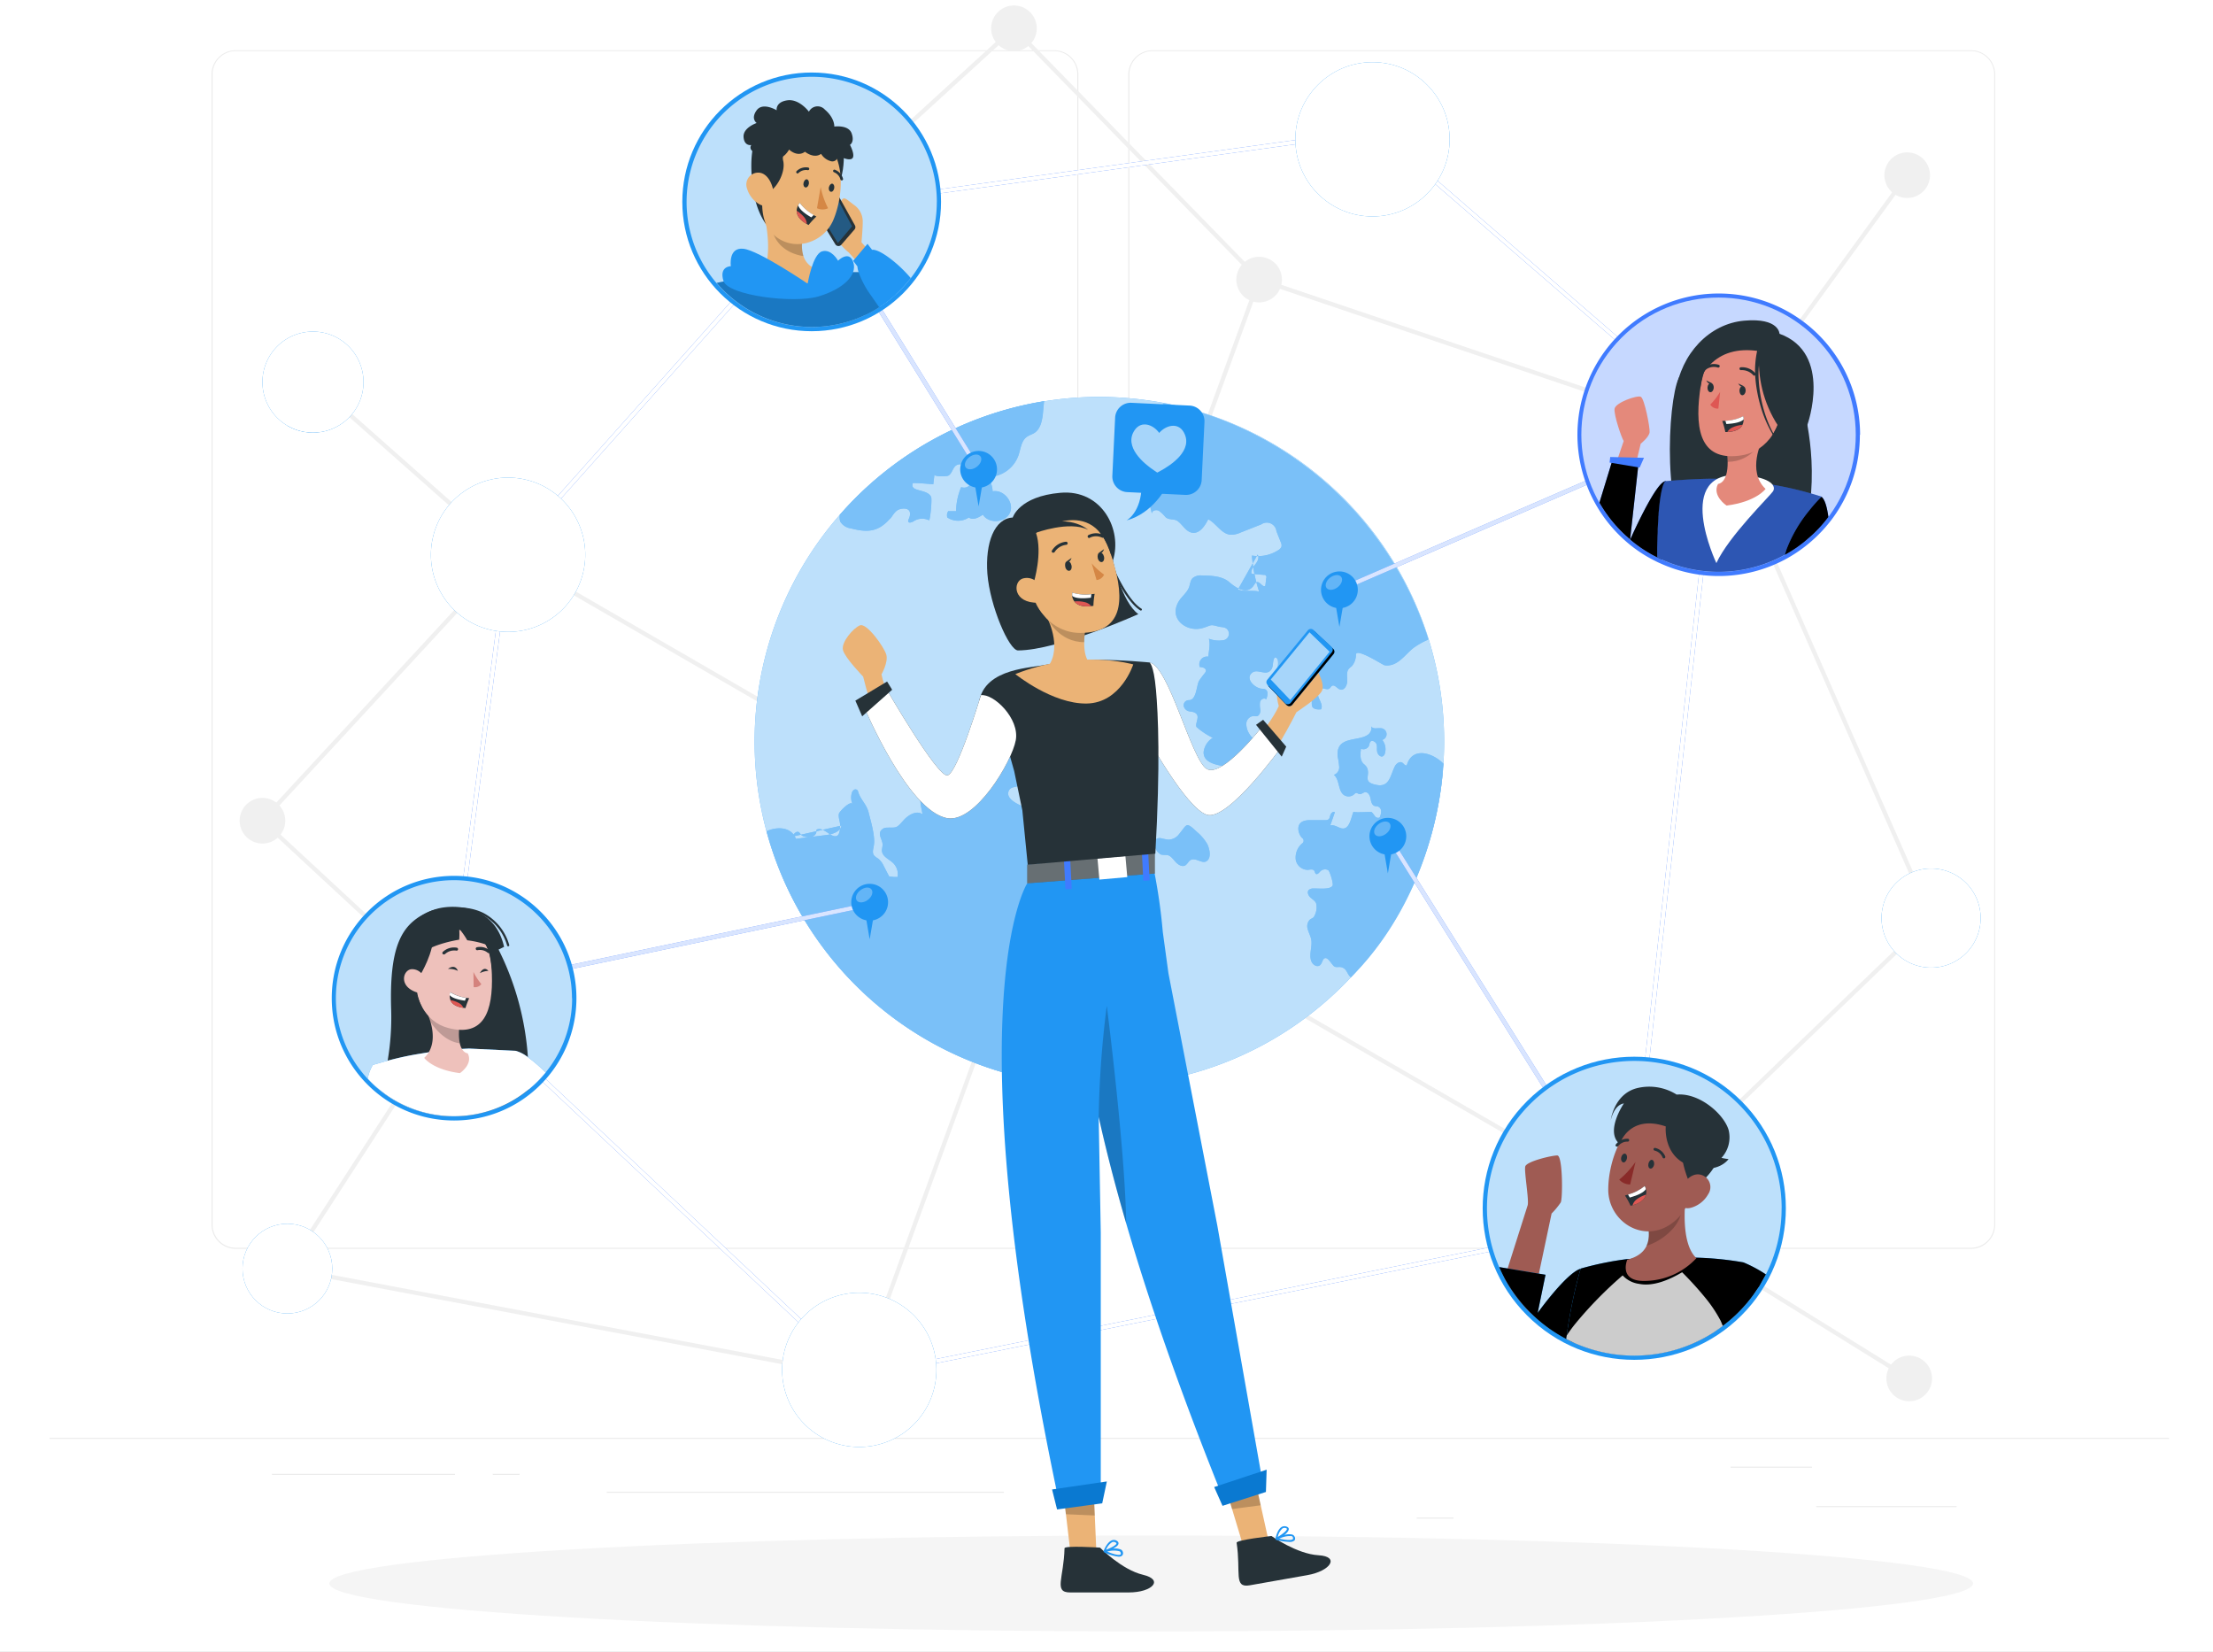 <svg xmlns="http://www.w3.org/2000/svg" xmlns:xlink="http://www.w3.org/1999/xlink" width="402" height="300" fill="none" xmlns:v="https://vecta.io/nano"><rect width="100%" height="100%" fill="#333333" stroke="none"/><style><![CDATA[.B{fill:#fff}.C{fill:#2196f3}.D{fill:#263238}.E{opacity:.3}.F{fill:#000}.G{opacity:.2}.H{fill:#ebb376}.I{fill:#407bff}.J{opacity:.7}.K{fill:#de5753}.L{fill:#e4897b}.M{fill:#9f5b53}.N{fill:#eec1bb}]]></style><g clip-path="url(#A)"><g class="B"><path d="M0 0h402v300H0z"/><path d="M0 0h402v300H0z"/></g><path d="M209.116 296.319c82.454 0 149.295-3.901 149.295-8.714s-66.841-8.714-149.295-8.714-149.296 3.902-149.296 8.714 66.843 8.714 149.296 8.714z" fill="#f5f5f5"/><g fill="#ebebeb"><path d="M394 261.148H9v.193h385v-.193zm-38.575 12.395h-25.503v.193h25.503v-.193zm-91.386 2.086h-6.691v.193h6.691v-.193zm65.112-9.238h-14.776v.192h14.776v-.192zm-246.5 1.293H49.395v.193h33.256v-.193zm11.735 0h-4.874v.193h4.874v-.193zm87.978 3.257H110.23v.193h72.134v-.193zm9.126-44.117H42.811c-1.165-.002-2.281-.466-3.104-1.29s-1.285-1.941-1.285-3.106V13.486c.01-1.158.477-2.265 1.299-3.081a4.39 4.39 0 0 1 3.09-1.276H191.49a4.4 4.4 0 0 1 3.109 1.287c.824.824 1.288 1.942 1.288 3.108v208.904c0 1.166-.464 2.284-1.288 3.108a4.4 4.4 0 0 1-3.109 1.288zM42.811 9.283c-1.114.002-2.181.446-2.968 1.234a4.2 4.2 0 0 0-1.229 2.969v208.942a4.2 4.2 0 0 0 1.229 2.97c.787.788 1.854 1.231 2.968 1.233H191.49a4.21 4.21 0 0 0 2.97-1.233c.789-.788 1.232-1.856 1.234-2.97V13.486c-.002-1.114-.445-2.182-1.234-2.97a4.21 4.21 0 0 0-2.97-1.233H42.811zm315.238 217.541H209.362c-1.166-.002-2.283-.466-3.107-1.29a4.4 4.4 0 0 1-1.29-3.106V13.486a4.4 4.4 0 0 1 1.304-3.081c.823-.816 1.934-1.274 3.093-1.276h148.687a4.4 4.4 0 0 1 3.085 1.279c.82.815 1.286 1.921 1.296 3.078v208.942c0 1.163-.461 2.279-1.282 3.103s-1.936 1.289-3.099 1.293zM209.362 9.283c-1.115.002-2.183.446-2.971 1.233a4.21 4.21 0 0 0-1.233 2.97v208.942a4.21 4.21 0 0 0 4.204 4.203h148.687a4.21 4.21 0 0 0 4.204-4.203V13.486a4.21 4.21 0 0 0-4.204-4.203H209.362z"/></g><g fill="#f0f0f0"><path d="M312.325 79.409l-83.807-28.297-.069-.062-44.275-45.371-35.513 32.423-.516-.57 36.06-32.931 44.729 45.841 83.098 28.059 34.111-46.911.624.454-34.442 47.365zM51.82 149.067a4.14 4.14 0 0 1-7.072 2.928 4.14 4.14 0 0 1-.898-4.513 4.15 4.15 0 0 1 1.526-1.859c.681-.456 1.482-.697 2.301-.697a4.14 4.14 0 0 1 4.143 4.141z"/><path d="M188.333 5.141a4.14 4.14 0 0 1-.698 2.301 4.15 4.15 0 0 1-1.859 1.525c-.757.313-1.59.395-2.394.236a4.14 4.14 0 0 1-2.121-1.133c-.579-.579-.974-1.317-1.134-2.12s-.078-1.636.236-2.393a4.14 4.14 0 0 1 6.756-1.344 4.14 4.14 0 0 1 1.214 2.928zm162.26 26.68a4.14 4.14 0 0 1-2.557 3.826c-.757.313-1.59.395-2.394.236a4.15 4.15 0 0 1-2.121-1.134c-.579-.579-.973-1.317-1.133-2.12s-.078-1.636.235-2.393a4.14 4.14 0 0 1 1.526-1.859c.681-.455 1.482-.698 2.302-.698 1.098 0 2.152.436 2.929 1.213a4.14 4.14 0 0 1 1.213 2.928zm.364 218.544c0 .819-.243 1.62-.698 2.301s-1.102 1.212-1.859 1.525-1.59.396-2.394.236a4.15 4.15 0 0 1-2.121-1.134c-.579-.579-.974-1.317-1.134-2.12a4.15 4.15 0 0 1 .236-2.393c.314-.757.845-1.404 1.526-1.859s1.482-.698 2.301-.698c1.099 0 2.153.437 2.93 1.213a4.14 4.14 0 0 1 1.213 2.929zM232.871 50.782a4.14 4.14 0 0 1-2.557 3.826c-.757.313-1.59.395-2.394.236s-1.542-.554-2.121-1.133-.974-1.317-1.134-2.12-.077-1.636.236-2.393a4.14 4.14 0 0 1 3.827-2.557c1.099 0 2.153.436 2.93 1.213a4.14 4.14 0 0 1 1.213 2.928z"/><path d="M156.341 250.473l-.316-.062-103.888-19.614.139-.754 103.573 19.552 72.518-198.95.724.269-72.749 199.559zM57.108 69.117l-.51.576 35.445 31.382.511-.576-35.445-31.383zm289.504 181.577l-51.366-31.831 1.124-.3 53.961-51.906-38.507-87.548.708-.308 38.723 88.04-.192.185-54.077 52.015 50.027 30.991-.401.662z"/><path d="M52.527 230.627l-.647-.416 31.046-47.935-35.79-33.193.262-.284 44.822-48.52.269.162 204.266 118.131-.385.67L92.367 101.257l-44.144 47.788 35.697 33.101-31.393 48.481z"/></g><use xlink:href="#B" class="C"/><g class="J B"><use xlink:href="#B"/></g><g class="C"><path d="M152.852 149.953c-.208 1.163-1.686 1.586-2.88 1.732l-5.39.67c-.847-2.225-3.48-2.24-5.328-1.378a62.59 62.59 0 0 0 20.37 31.785c9.9 8.247 22.104 13.238 34.947 14.294 2.053.17 4.106.239 6.16.208a1.04 1.04 0 0 0 .1-.154c.939-1.639-.416-3.079-1.14-4.434-.161-.3-1.701-4.18-1.193-4.187-1.647.028-3.289-.184-4.874-.632-.122-.022-.232-.087-.308-.184-.154-.262.208-.508.492-.578.77-.169 1.502-.215 2.226-.431a2.56 2.56 0 0 0 1.014-.483 2.57 2.57 0 0 0 .711-.872c.284-.708.069-1.539.231-2.263.124-.449.349-.863.657-1.213a3.07 3.07 0 0 1 1.121-.804 9.99 9.99 0 0 1 2.58-.692c-1.887-1.032-.508-3.172-1.995-4.619-.477-.454-1.17-1.016-.877-1.617s1.278-.554 1.401-1.17c.085-.431-.37-.769-.77-.885-.439-.034-.872-.127-1.286-.277-.13-.081-.244-.187-.333-.312a1.16 1.16 0 0 1-.186-.417c-.033-.149-.037-.304-.01-.456a1.16 1.16 0 0 1 .167-.424c.324-.454.924-.593 1.417-.854s.932-.863.639-1.34a.93.93 0 0 0-.285-.262c-.77-.5-1.855-.084-2.633.439s-1.54 1.186-2.518 1.178c-.051-.09-.084-.189-.096-.291s-.004-.206.025-.305a.78.78 0 0 1 .142-.272c.065-.08.146-.146.237-.194a1.48 1.48 0 0 0 .377-.2c.224-.224.062-.593-.092-.87a5.64 5.64 0 0 1-.431-4.296l5.728.108c.047-.431.093-.685.555-.816-1.286-1.539-2.68-2.956-3.85-4.619-.112-.214-.29-.387-.508-.492a3.42 3.42 0 0 0-.77 0c-.824-.116-.955-1.247-.87-2.071-.124-.254-.524-.146-.678.085s-.193.531-.377.769c-.159.134-.353.216-.559.238s-.413-.018-.596-.114a2.74 2.74 0 0 1-1.456-3.564c.055-.165.164-.306.308-.401.331-.185.724.046 1.094.108 1.463.262 1.239-1.347.893-2.117-.477-1.031-1.902-1.701-2.934-1.963-1.209-.315-9.24-1.855-7.946-4.48a1.22 1.22 0 0 1 .624-.523c.809-.212 1.633-.369 2.464-.47.77-.223 1.586-1.062 1.232-1.824-.139-.308-.432-.516-.593-.809-.455-.823.246-1.886-.077-2.763a7.35 7.35 0 0 0-.709-1.07c-.215-.377-.254-.939.116-1.163s.978.124 1.417-.077a.78.78 0 0 0 .234-.273.77.77 0 0 0 0-.7c-.056-.109-.136-.202-.234-.274-.223-.122-.476-.178-.729-.159a1.3 1.3 0 0 0-.696.267 1.68 1.68 0 0 1-.685.377c-.47.062-.824-.4-1.063-.816l-1.147-1.947a1.11 1.11 0 0 0-.909.77c-.146.4-.177.846-.339 1.247-.816 1.932-3.749 1.701-3.372 4.341a1.28 1.28 0 0 1 .562.109 1.27 1.27 0 0 1 .456.347 1.26 1.26 0 0 1 .26 1.084c-.308.939-1.709 1.447-1.54 2.409.069.339.339.608.393.947.146.932-1.294 1.278-1.918 1.486-2.055.708-2.194-.639-3.973-.724-.816 0-1.54.516-2.356.608s-1.486-.238-2.241-.192c-2.056.115-1.024 2.91-.877 4.126-1.109-.77-2.588.123-3.465 1.116-1.356 1.54-1.225 1.255-3.019 1.316-.237 0-.471.063-.675.184a1.32 1.32 0 0 0-.488.502c-.331.769.378 1.539.401 2.386 0 .4-.146.77-.116 1.178.1 1.039 1.325 1.485 2.064 2.209a2.83 2.83 0 0 1 .689 1.153c.134.434.162.894.081 1.341a6.03 6.03 0 0 1-1.54-.115l-.932-1.794c-.232-.551-.59-1.039-1.047-1.424a3.42 3.42 0 0 1-.77-.601c-.385-.538-.069-1.27 0-1.932.223-1.593-.577-4.272-.97-5.85s-1.54-2.348-1.941-3.903c-.028-.063-.069-.12-.121-.166a.5.5 0 0 0-.179-.102.51.51 0 0 0-.205-.021.5.5 0 0 0-.195.066 1.05 1.05 0 0 0-.291.306c-.075.12-.126.254-.148.394-.168.642-.109 1.322.169 1.925-.362-.77-2.31 1.278-2.464 1.67-.2.647.231 1.54.208 2.225-.038 1.663-.439 2.586-2.148 1.37-.655-.462-1.494-1.016-2.187-.608a1.04 1.04 0 0 1-.577 1.17 2.21 2.21 0 0 1-1.394.108 1.37 1.37 0 0 1-.839-.416 2.34 2.34 0 0 0-.308-.4c-.439-.347-.994.246-1.232.77m84.515-51.222c.346.547 0 1.247-.416 1.755s-.855 1.109-.685 1.725l2.233.207c.071-.015.145-.01.213.015a.38.38 0 0 1 .174.124c.046.056.075.125.084.197s-.002.145-.032.211l-.17 1.432c-.469.369-.924-.77-1.54-.67-.254.054-.385.331-.531.547-1.201 1.893-3.311.477-4.435-.508-1.309-1.14-3.203-1.209-4.936-1.232a2.31 2.31 0 0 0-.925.051 2.32 2.32 0 0 0-.831.411c-.431.431-.454 1.108-.669 1.686-.378 1-1.333 1.655-1.879 2.571-1.894 3.21 1.54 5.681 4.412 4.803 1.501-.446 1.24-.716 2.772-.269.639.185 1.424 0 1.817.77.093.18.138.381.132.584a1.19 1.19 0 0 1-.168.574 1.2 1.2 0 0 1-1.003.581 5.04 5.04 0 0 1-2.472-.285c.292 1.017 0 2.171-.108 3.249-.244-.037-.493-.01-.723.079s-.433.237-.588.428a1.41 1.41 0 0 0-.299.663c-.04.243-.016.493.07.724.485 0 1.147.192 1.109.677-.026.142-.084.277-.17.393-.383.457-.74.935-1.07 1.431-.454.77-.446 3.195-1.594 3.48-.2.054-.416 0-.616.1-.207.08-.379.232-.482.429a.92.92 0 0 0-.08.641c.061.213.177.406.337.56a1.26 1.26 0 0 0 .572.317c.285.077.593.07.87.162 1.478.516.177 1.978.531 2.702a13.35 13.35 0 0 0 2.957 1.963 3.5 3.5 0 0 0-1.671 2.633c0 1.201.886 1.786 2.025 2.147s2.68.501 3.55.839c.47.177 1.039.347 1.432.039s.385-1.309.955-1.578c.188-.066.386-.097.585-.093a2.21 2.21 0 0 0 1.887-2.486c.269-.346.77-.316 1.239-.3s1.001-.139 1.063-.577-.57-.77-1.078-.77c-.517-.032-1.035.01-1.54.123a1.8 1.8 0 0 1-1.132.046 1.54 1.54 0 0 1-.601-.623 3.4 3.4 0 0 1-.631-1.986c.017-.352.162-.686.407-.94a1.45 1.45 0 0 1 .925-.438 2.86 2.86 0 0 0 .562.038c.485-.077.693-.67.662-1.155-.1-.475-.121-.964-.061-1.447.131-.469.77-.816 1.109-.454.269-.616.446-1.54-.162-1.824-.205-.075-.421-.112-.639-.108-1.34-.131-3.15-1.94-1.656-2.971.978-.678 2.557.769 3.411-.547.416-.616.162-1.54.586-2.117.246-.177.539.185.592.493.083.482.04.976-.123 1.437s-.441.873-.808 1.195c.77.439 1.94-.061 2.456.639s-.246 1.909.424 2.448a1.33 1.33 0 0 0 .685.239c1.209.177 3.457 0 3.526 1.693-.01.209.003.418.039.624.185.608 1.016.67 1.648.6.323-.615-.1-1.339-.385-1.986s-.254-1.624.423-1.786c.493-.115 1.063.308 1.471 0 .192-.13.277-.384.485-.492.501-.262.916.5 1.455.669.77.239 1.302-.769 1.302-1.539s-.193-1.655.308-2.248c.161-.185.377-.315.554-.485.482-.593.738-1.337.724-2.101.123-1.201 4.874 1.916 5.174 1.963 2.31.384 3.681-1.879 5.244-3.118a13.97 13.97 0 0 1 2.726-1.54c-3.271-10.358-9.161-19.697-17.099-27.114s-17.657-12.66-28.216-15.223a20.42 20.42 0 0 0-2.91-.562c.292 1.455 1.193 3.749.215 5.127-1.239 1.755-3.85.223-4.828 2.309 0 .523.847.439 1.248.77a1.86 1.86 0 0 1 .392.77c.116.269.378.539.655.454.323.485-.185 1.085-.616 1.478a3.85 3.85 0 0 0-1.17 1.663c-.401 1.378.508 2.74 1.085 4.049a19.41 19.41 0 0 1 1.017 3.395c0-.546.77-.77 1.27-.516.446.317.845.695 1.186 1.124.67.647 1.54.254 2.264.77.908.685 1.486 1.909 2.595 2.094 1.355.231 2.31-1.209 2.933-2.44 1.486.77 2.403 2.687 4.081 2.81a4.31 4.31 0 0 0 1.871-.431l3.689-1.455a1.76 1.76 0 0 1 .844-.308c.304-.028.608.024.885.15a1.76 1.76 0 0 1 1.02 1.405l.77 1.94a1.44 1.44 0 0 1 .154.831 1.26 1.26 0 0 1-.593.67 6.67 6.67 0 0 1-4.782.978 26.77 26.77 0 0 0 1.309 6.55c-1.255-.323-2.703.093-3.85-.384m-10.721 44.469c-.224.291-.509.529-.835.696s-.685.262-1.052.274a9.9 9.9 0 0 1-1.332-.254c-.221-.05-.451-.039-.666.033a1.24 1.24 0 0 0-.551.375c-.315.477 0 1.116.285 1.609a1.9 1.9 0 0 0 .97.962c.341.038.682.056 1.025.054.669.108 1.101.77 1.54 1.255s1.17.97 1.763.639c.385-.216.554-.708.932-.947.924-.577 2.055.677 2.887.208.986-.562.624-2.171.216-3.079-.507-.884-1.173-1.667-1.964-2.31-2.017-1.924-1.725-1.278-3.218.485zm31.233 25.956c9.84-9.761 15.6-23.979 16.732-37.642 0-.385.062-.77.085-1.14-1.895-1.963-5.683-3.21-6.669.316-.392 0-.469-.262-.77-.485-.469-.346-1.124.123-1.386.647-.854 1.701-.977 3.849-3.334 3.371-2.81-.546-.901-1.747-1.817-3.294-.161-.207-.347-.394-.554-.555-.67-.685-.578-1.778-.447-2.725.137.063.285.096.435.098s.3-.026.439-.084a1.09 1.09 0 0 0 .368-.251c.104-.109.184-.237.237-.378.029-.228.102-.447.215-.647.324-.377.978 0 1.132.446s0 .986.139 1.463.623.955 1.047.701c.168-.124.286-.305.331-.509a2.69 2.69 0 0 0 .057-1.279 2.68 2.68 0 0 0-.542-1.161 1.08 1.08 0 0 0-.046-2.094c-.686-.146-1.664.254-1.941-.392a1.54 1.54 0 0 1-.076.857c-.106.273-.288.509-.524.682-1.818 1.317-5.899.147-5.498 4.011.131.609.221 1.226.269 1.847a1.44 1.44 0 0 1-.97 1.44c1.101.885.701 2.925 1.887 3.703.286.168.619.24.949.204a1.54 1.54 0 0 0 .883-.405.67.67 0 0 1 .262-.2c.216-.069.416.139.639.185.377.077.716-.316 1.101-.339.547 0 .847.624.947 1.163s.239 1.201.77 1.347c.177.046.37 0 .547.077.177.066.33.185.437.34a.93.93 0 0 1 .164.53 2.77 2.77 0 0 1-.247 1.093c-.231.223-.631.084-.854-.154a6.98 6.98 0 0 0-.601-.77c-.146-.108-3.419.146-3.311-.092-.485 1.124-.732 3.587-2.426 2.963-.592-.223-1.208-.631-1.817-.446.293-.77.57-1.594.847-2.394-.254-.223-.631.077-.77.392s-.123.693-.385.893a1.04 1.04 0 0 1-.67.131h-2.263c-.817 0-1.764 0-2.272.662s-.246 1.848.37 2.541a.61.61 0 0 1 .233.846.62.62 0 0 1-.233.224c-.399.355-.708.8-.902 1.297a3.39 3.39 0 0 0-.215 1.566 2.22 2.22 0 0 0 .751 1.36c.406.348.924.538 1.459.534.408-.039.916-.177 1.155.154.139.2.139.516.354.608s.508-.216.709-.447a1.22 1.22 0 0 1 1.493-.246c.239.146 1.001 2.471.77 2.81-.454.77-2.594.469-3.434.508-.161-.015-.324.003-.479.052a1.23 1.23 0 0 0-.422.233c-.331.385-.061.993.308 1.339s.863.608 1.048 1.078a3.28 3.28 0 0 1 .027 1.309 3.29 3.29 0 0 1-.489 1.216c-.216.177-.486.269-.701.454a1.71 1.71 0 0 0-.425.836 1.72 1.72 0 0 0 .078.934c.17.616.493 1.178.616 1.802.247 1.331-.485 2.779.047 4.026.254.6 1.047 1.077 1.54.654s.423-1.232.985-1.293 1.209 1.293 1.656 1.539 1.062-.138 1.717.331c.562.354.67 1.193 1.255 1.609z"/><use xlink:href="#C"/></g><g opacity=".4" class="B"><path d="M152.852 149.953c-.208 1.163-1.686 1.586-2.88 1.732l-5.39.67c-.847-2.224-3.48-2.24-5.328-1.378a62.59 62.59 0 0 0 20.37 31.785c9.9 8.247 22.104 13.239 34.947 14.295 2.053.169 4.106.238 6.16.207a.99.99 0 0 0 .1-.154c.939-1.639-.416-3.079-1.14-4.434-.161-.3-1.701-4.179-1.193-4.187-1.647.029-3.289-.184-4.874-.631-.122-.022-.232-.088-.308-.185-.154-.262.208-.508.492-.577.77-.17 1.502-.216 2.226-.432a2.56 2.56 0 0 0 1.014-.483c.299-.235.541-.532.711-.871.284-.709.069-1.54.231-2.264a3.07 3.07 0 0 1 .657-1.212 3.06 3.06 0 0 1 1.121-.804 10.03 10.03 0 0 1 2.58-.693c-1.887-1.032-.508-3.172-1.995-4.619-.477-.454-1.17-1.016-.877-1.616s1.278-.555 1.401-1.17c.085-.432-.37-.77-.77-.886-.439-.033-.872-.127-1.286-.277-.13-.081-.244-.187-.333-.312s-.152-.266-.186-.416a1.15 1.15 0 0 1-.01-.456c.027-.151.084-.296.167-.425.324-.454.924-.592 1.417-.854s.932-.862.639-1.34c-.075-.106-.172-.195-.285-.261-.77-.501-1.855-.085-2.633.438s-1.54 1.186-2.518 1.178c-.051-.089-.084-.188-.096-.291s-.004-.206.025-.305a.78.78 0 0 1 .142-.272c.065-.08.146-.146.237-.194a1.45 1.45 0 0 0 .377-.2c.224-.223.062-.593-.092-.87-.708-1.318-.863-2.863-.431-4.295l5.728.107c.047-.431.093-.685.555-.816-1.286-1.539-2.68-2.956-3.85-4.618a1.12 1.12 0 0 0-.508-.493 3.54 3.54 0 0 0-.77 0c-.824-.115-.955-1.247-.87-2.071-.124-.254-.524-.146-.678.085s-.193.531-.377.77c-.159.133-.353.216-.559.238s-.413-.018-.596-.115a2.74 2.74 0 0 1-1.456-3.564.78.78 0 0 1 .308-.401c.331-.184.724.047 1.094.108 1.463.262 1.239-1.347.893-2.117-.477-1.031-1.902-1.701-2.934-1.963-1.209-.315-9.24-1.855-7.946-4.48.142-.24.362-.425.624-.523.809-.212 1.633-.369 2.464-.47.77-.223 1.586-1.062 1.232-1.824-.139-.308-.432-.516-.593-.808-.455-.824.246-1.886-.077-2.764a7.35 7.35 0 0 0-.709-1.07c-.215-.377-.254-.939.116-1.162s.978.123 1.417-.077c.098-.072.178-.165.234-.274a.77.77 0 0 0 .084-.35c0-.122-.029-.241-.084-.35a.78.78 0 0 0-.234-.273c-.223-.123-.476-.178-.729-.159s-.495.112-.696.266a1.68 1.68 0 0 1-.685.378c-.47.061-.824-.401-1.063-.816l-1.147-1.948c-.21.028-.406.115-.568.252a1.1 1.1 0 0 0-.341.518c-.146.4-.177.847-.339 1.247-.816 1.932-3.749 1.701-3.372 4.342a1.25 1.25 0 0 1 .562.109 1.27 1.27 0 0 1 .712.858c.045.188.047.384.004.572-.308.939-1.709 1.447-1.54 2.409.069.339.339.609.393.947.146.932-1.294 1.278-1.918 1.486-2.055.708-2.194-.639-3.973-.724-.816 0-1.54.516-2.356.609s-1.486-.239-2.241-.193c-2.056.116-1.024 2.91-.877 4.126-1.109-.77-2.588.123-3.465 1.116-1.356 1.54-1.225 1.255-3.019 1.317-.237-.001-.471.063-.675.183a1.33 1.33 0 0 0-.488.502c-.331.77.378 1.539.401 2.386 0 .4-.146.77-.116 1.178.1 1.039 1.325 1.486 2.064 2.209.319.324.555.719.689 1.153s.162.894.081 1.341a6.03 6.03 0 0 1-1.54-.115l-.932-1.794a3.79 3.79 0 0 0-1.047-1.424 3.42 3.42 0 0 1-.77-.6c-.385-.539-.069-1.27 0-1.932.223-1.594-.577-4.273-.97-5.851s-1.54-2.348-1.941-3.903c-.028-.063-.069-.12-.121-.166a.5.5 0 0 0-.179-.102.49.49 0 0 0-.205-.02c-.069.007-.135.03-.195.065-.117.082-.215.186-.291.306a1.05 1.05 0 0 0-.148.395 2.86 2.86 0 0 0 .169 1.924c-.362-.77-2.31 1.278-2.464 1.67-.2.647.231 1.54.208 2.225-.038 1.663-.439 2.587-2.148 1.37-.655-.461-1.494-1.016-2.187-.608a1.04 1.04 0 0 1-.082.687c-.105.213-.28.384-.495.483a2.21 2.21 0 0 1-1.394.108 1.37 1.37 0 0 1-.839-.416 2.34 2.34 0 0 0-.308-.4c-.439-.346-.994.246-1.232.77m84.514-51.222c.347.547 0 1.248-.416 1.756s-.854 1.108-.685 1.724l2.233.208c.071-.015.145-.01.213.014a.39.39 0 0 1 .175.124c.045.057.074.125.083.197s-.002.145-.032.211l-.169 1.432c-.47.37-.924-.77-1.54-.67-.255.054-.385.331-.532.547-1.201 1.894-3.311.477-4.435-.508-1.309-1.139-3.203-1.209-4.936-1.232a2.31 2.31 0 0 0-.925.052c-.302.079-.584.219-.83.41-.431.431-.455 1.109-.67 1.686-.377 1.001-1.332 1.655-1.879 2.571-1.894 3.21 1.54 5.681 4.412 4.803 1.502-.446 1.24-.715 2.772-.269.639.185 1.425 0 1.817.77.093.18.139.381.132.584s-.064.4-.168.574a1.2 1.2 0 0 1-.426.421c-.175.102-.374.157-.577.161-.835.112-1.685.014-2.472-.285.293 1.016 0 2.17-.108 3.248-.243-.037-.493-.009-.723.08a1.42 1.42 0 0 0-.886 1.09c-.041.243-.017.493.069.724.485 0 1.148.192 1.109.677a.93.93 0 0 1-.169.393c-.383.457-.741.935-1.071 1.432-.454.769-.446 3.194-1.593 3.479-.201.054-.416 0-.616.1-.208.08-.38.232-.483.429a.92.92 0 0 0-.08.641 1.27 1.27 0 0 0 .909.878c.285.077.593.069.87.161 1.479.516.177 1.979.531 2.702a13.34 13.34 0 0 0 2.957 1.963 3.5 3.5 0 0 0-1.144 1.12c-.29.457-.47.975-.527 1.513 0 1.201.886 1.786 2.025 2.148s2.68.5 3.55.839c.47.177 1.04.346 1.432.038s.385-1.308.955-1.578c.188-.065.386-.097.585-.092a2.21 2.21 0 0 0 1.887-2.487c.269-.346.77-.315 1.24-.3s1.001-.138 1.062-.577-.57-.77-1.078-.77c-.516-.031-1.035.01-1.54.123a1.79 1.79 0 0 1-1.132.046 1.53 1.53 0 0 1-.6-.623c-.413-.58-.634-1.274-.632-1.986.018-.352.162-.686.407-.939a1.45 1.45 0 0 1 .925-.439c.186.032.374.044.562.038.486-.077.693-.669.663-1.154-.101-.476-.122-.965-.062-1.448.131-.469.77-.815 1.109-.454.269-.616.446-1.539-.162-1.824a1.76 1.76 0 0 0-.639-.108c-1.34-.131-3.149-1.94-1.655-2.971.977-.678 2.556.77 3.411-.547.415-.616.161-1.539.585-2.117.246-.177.539.185.593.493a2.87 2.87 0 0 1-.932 2.633c.77.438 1.94-.062 2.456.639s-.246 1.909.424 2.447a1.32 1.32 0 0 0 .685.239c1.209.177 3.457 0 3.527 1.694a2.77 2.77 0 0 0 .038.623c.185.608 1.017.67 1.648.601.323-.616-.1-1.34-.385-1.986s-.254-1.625.424-1.786c.492-.116 1.062.308 1.47 0 .193-.131.277-.385.485-.493.501-.262.917.5 1.456.67.77.238 1.301-.77 1.301-1.54s-.193-1.655.308-2.248c.162-.184.377-.315.554-.485.482-.593.738-1.337.724-2.101.123-1.201 4.874 1.917 5.175 1.963 2.31.385 3.68-1.878 5.243-3.118.848-.613 1.763-1.13 2.726-1.539-3.271-10.359-9.16-19.698-17.099-27.115a63.15 63.15 0 0 0-28.215-15.223c-.956-.257-1.929-.445-2.911-.562.293 1.455 1.193 3.749.216 5.127-1.24 1.755-3.85.223-4.828 2.309 0 .523.847.439 1.247.77a1.87 1.87 0 0 1 .393.77c.115.269.377.539.654.454.324.485-.185 1.085-.616 1.478a3.85 3.85 0 0 0-1.17 1.663c-.401 1.378.508 2.74 1.086 4.049.441 1.098.782 2.234 1.016 3.395 0-.547.77-.77 1.27-.516a5.82 5.82 0 0 1 1.186 1.124c.67.647 1.54.254 2.264.77.909.685 1.486 1.909 2.595 2.094 1.355.231 2.31-1.209 2.934-2.44 1.486.77 2.402 2.686 4.081 2.81a4.33 4.33 0 0 0 1.871-.431l3.688-1.455a1.76 1.76 0 0 1 .844-.308 1.75 1.75 0 0 1 .885.15c.277.126.517.322.696.568a1.76 1.76 0 0 1 .324.838l.77 1.94a1.44 1.44 0 0 1 .154.831 1.26 1.26 0 0 1-.593.67 6.66 6.66 0 0 1-4.782.978c.162 2.229.601 4.43 1.309 6.551-1.255-.324-2.702.092-3.85-.385m-10.716 44.468a2.5 2.5 0 0 1-.835.697c-.326.167-.685.261-1.052.273a9.9 9.9 0 0 1-1.332-.254c-.221-.05-.451-.038-.666.034a1.23 1.23 0 0 0-.551.374c-.315.478 0 1.117.285 1.609a1.9 1.9 0 0 0 .97.962c.341.038.682.056 1.025.054.669.108 1.101.77 1.54 1.255s1.17.97 1.763.639c.385-.216.554-.708.932-.947.924-.577 2.055.678 2.887.208.986-.562.624-2.171.216-3.079-.507-.884-1.173-1.667-1.964-2.31-2.017-1.924-1.725-1.277-3.218.485zm31.229 25.956c9.84-9.76 15.6-23.978 16.732-37.642 0-.385.062-.77.085-1.139-1.895-1.963-5.683-3.21-6.669.315-.392 0-.469-.261-.77-.485-.469-.346-1.124.124-1.386.647-.854 1.701-.977 3.849-3.334 3.372-2.81-.547-.901-1.748-1.817-3.295-.161-.207-.347-.393-.554-.554-.67-.685-.578-1.779-.447-2.725a1.11 1.11 0 0 0 .435.098 1.1 1.1 0 0 0 .439-.084 1.11 1.11 0 0 0 .368-.252c.104-.109.184-.237.237-.378.029-.228.102-.447.215-.647.324-.377.978 0 1.132.447s0 .985.139 1.462.623.955 1.047.701c.168-.124.286-.304.331-.508.122-.416.141-.855.057-1.28a2.68 2.68 0 0 0-.542-1.161 1.08 1.08 0 0 0 .8-1.065 1.08 1.08 0 0 0-.846-1.028c-.686-.147-1.664.254-1.941-.393a1.54 1.54 0 0 1-.076.857c-.106.273-.288.51-.524.683-1.818 1.316-5.899.146-5.498 4.01.131.609.221 1.227.269 1.848a1.44 1.44 0 0 1-.97 1.439c1.101.885.701 2.925 1.887 3.703.286.169.619.24.949.204s.64-.178.883-.404c.069-.088.159-.157.262-.2.216-.07.416.138.639.184.377.077.716-.315 1.101-.338.547 0 .847.623.947 1.162s.239 1.201.77 1.347c.177.046.37 0 .547.077a.92.92 0 0 1 .437.341c.107.155.165.34.164.529a2.77 2.77 0 0 1-.247 1.093c-.231.223-.631.085-.854-.154-.182-.27-.383-.527-.601-.77-.146-.107-3.419.147-3.311-.092-.485 1.124-.732 3.587-2.426 2.964-.592-.224-1.208-.632-1.817-.447.293-.77.57-1.593.847-2.394-.254-.223-.631.077-.77.393s-.123.693-.385.893a1.05 1.05 0 0 1-.67.131h-2.263c-.817 0-1.764 0-2.272.662s-.246 1.847.37 2.54a.61.61 0 0 1 .233.223c.056.095.086.202.086.312a.61.61 0 0 1-.319.535 3.38 3.38 0 0 0-.902 1.298c-.194.497-.268 1.034-.215 1.565a2.22 2.22 0 0 0 .751 1.36c.406.348.924.538 1.459.534.408-.038.916-.177 1.155.154.139.2.139.516.354.608s.508-.215.709-.446c.185-.203.433-.337.704-.382a1.22 1.22 0 0 1 .789.135c.239.147 1.001 2.471.77 2.81-.454.77-2.594.47-3.434.508-.161-.014-.324.003-.479.052a1.23 1.23 0 0 0-.422.233c-.331.385-.061.993.308 1.339s.863.609 1.048 1.078c.097.43.106.876.027 1.31s-.246.847-.489 1.215c-.216.177-.486.269-.701.454-.217.234-.364.524-.425.836s-.034.636.078.935c.17.615.493 1.177.616 1.801.247 1.332-.485 2.779.047 4.026.254.6 1.047 1.078 1.54.654s.423-1.231.985-1.293 1.209 1.293 1.656 1.54 1.062-.139 1.717.331c.562.354.67 1.193 1.255 1.608z"/><use xlink:href="#C"/></g><use xlink:href="#D" class="C"/><path d="M58.237 77.921c4.714-.765 7.915-5.206 7.15-9.918a8.65 8.65 0 0 0-9.921-7.148c-4.714.765-7.915 5.205-7.15 9.918a8.65 8.65 0 0 0 9.921 7.148z" class="B E"/><path d="M51.71 69.249c.015.299.127.586.318.816s.453.392.744.462c-.144.416-.144.869 0 1.285.254.701 1.671.701 1.671.701.054.125.143.233.257.309s.246.119.383.122c0 .046.069.077.092.115l.2.277c.177 1.393.146 2.856-.539 3.603l-1.779.239-.839.146c1.582.912 3.401 1.33 5.224 1.201s3.564-.799 5.002-1.925h-.824-1.609v-.038a1.85 1.85 0 0 1-1.663-1.216c-.094-.306-.133-.627-.115-.947a3.42 3.42 0 0 0 .77-.254 3.12 3.12 0 0 0 1.54-1.709 2.18 2.18 0 0 0 .108-.316c.223-.893.291-1.817.2-2.733.161-.093.3-.219.407-.371s.181-.324.216-.507c.064-.239.033-.493-.088-.709s-.321-.376-.559-.446c.279-.068.524-.232.695-.462s.254-.514.237-.8c.023-.138.017-.279-.02-.415a.98.98 0 0 0-.516-.626.98.98 0 0 0-.403-.099s.331-.477-.316-1.378c-.165-.242-.416-.413-.702-.477s-.586-.018-.838.131a1.81 1.81 0 0 0-1.802-.77 1.94 1.94 0 0 0-1.401.924s0-.662-1.27-.292c-.365.133-.674.386-.877.717s-.287.722-.239 1.107c-.116-.06-.242-.094-.372-.102a.93.93 0 0 0-.708.265.93.93 0 0 0-.213.322c-.439.916.516 2.517.516 2.517-.279.084-.521.264-.683.507s-.233.535-.203.825z" class="C"/><use xlink:href="#D" class="B J"/><use xlink:href="#E" class="C"/><path d="M59.896 230.427c0 1.522-.452 3.01-1.298 4.276s-2.049 2.253-3.456 2.835a7.7 7.7 0 0 1-4.449.439c-1.494-.298-2.866-1.031-3.943-2.107a7.7 7.7 0 0 1-2.107-3.942c-.297-1.493-.145-3.041.438-4.447a7.7 7.7 0 0 1 7.114-4.752c1.013-.008 2.018.185 2.956.569s1.79.951 2.507 1.667a7.64 7.64 0 0 1 1.668 2.506c.384.938.578 1.942.569 2.956z" class="B E"/><path d="M58.279 235.138a7.7 7.7 0 0 1-10.403 1.639l.416-.939c.959-.303 1.936-.542 2.926-.716.29-.247.636-.419 1.009-.5.159-.575.14-1.184-.054-1.748-.301-.207-.562-.468-.77-.769-.159-.114-.299-.252-.416-.408-.239-.1-1.871-.863-1.956-3.541-.008-.108-.008-.216 0-.324-.508-.054-1.039.108-.67 1.14.631 1.778 0 2.709 0 2.709a6.69 6.69 0 0 0-.062-1.178c0 1.84-.993 1.956-.993 1.956s.631-.662-.3-2.702-.662-4.819 1.117-4.935c.369-.03.741.029 1.082.173a2.3 2.3 0 0 1 .881.651 2.96 2.96 0 0 1 1.673-.773c.626-.073 1.259.054 1.807.365 0 0 1.594-.385 2.048 0 .092.092 0 .3-.169.577a2.11 2.11 0 0 1 .893 1.317c.102.425.115.866.04 1.296a3.2 3.2 0 0 1-.479 1.206c.216 2.016-.131 3.533-1.74 3.671v.154.201c-.018.292.021.585.116.862.228.044.452.106.67.184 1.44 0 3.08.154 3.08.154.092.086.177.178.254.278z" class="C"/><use xlink:href="#E" class="B J"/><use xlink:href="#F" class="C"/><path d="M359.28 166.749a8.46 8.46 0 0 1-5.229 7.823 8.47 8.47 0 0 1-9.23-1.835 8.46 8.46 0 0 1-2.318-4.336c-.327-1.642-.16-3.345.482-4.892a8.46 8.46 0 0 1 3.119-3.8 8.47 8.47 0 0 1 10.695 1.053c1.588 1.588 2.481 3.741 2.481 5.987z" class="B E"/><path d="M357.856 171.452c-.644.972-1.483 1.799-2.462 2.432a8.48 8.48 0 0 1-3.23 1.243 8.47 8.47 0 0 1-6.566-1.673c-.049-.465-.033-.933.046-1.394.108-1.031 1.302-1.87 1.286-2.594s-1.232-1.662-.454-2.086.947-2.032.323-2.933a1.98 1.98 0 0 1-.536-1.387c.009-.514.218-1.005.582-1.369a3.61 3.61 0 0 1 2.31-1.262c.782-.369 1.657-.495 2.511-.362a5.39 5.39 0 0 1 2.494.847 3.69 3.69 0 0 1 1.302 1.601c.547 1.147.64 2.459.262 3.672-.424 1.216 1.463 1.147 1.54 2.255s-.886 1.178-.717 1.925c.054.339.709.662 1.309 1.085z" class="C"/><use xlink:href="#F" class="B J"/><g class="I"><path d="M311.838 76.992l-68.682 29.77.307.706 68.681-29.77-.306-.706zM148.729 37.613l-.655.405 29.368 47.426.655-.405-29.368-47.426zm9.156 126.278l-76.186 15.954.158.753 76.186-15.953-.158-.754z"/></g><path opacity=".8" d="M311.838 76.992l-68.682 29.77.307.706 68.681-29.77-.306-.706z" class="B"/><path d="M252.441 151.684l-.652.408 43.839 69.948.653-.409-43.84-69.947z" class="I"/><g class="B"><path opacity=".8" d="M252.441 151.684l-.652.408 43.839 69.948.653-.409-43.84-69.947zM148.729 37.613l-.655.405 29.368 47.426.655-.405-29.368-47.426zm9.156 126.278l-76.186 15.954.158.753 76.186-15.953-.158-.754z"/></g><use xlink:href="#G" class="I"/><use xlink:href="#G" opacity=".8" class="B"/><g class="C"><path d="M178.923 85.246l-1.155 6.736-1.155-6.736h2.31z"/><path d="M181.109 85.245a3.34 3.34 0 0 1-2.063 3.087 3.34 3.34 0 0 1-3.641-.724 3.34 3.34 0 0 1-.725-3.641 3.34 3.34 0 0 1 1.231-1.499c.55-.367 1.196-.563 1.857-.563.886 0 1.736.352 2.363.979s.978 1.476.978 2.362z"/></g><path d="M178.102 82.89c.369.485.077 1.339-.663 1.894s-1.624.616-2.002.131-.077-1.339.655-1.894 1.632-.616 2.01-.131z" class="B E"/><g class="C"><path d="M244.466 107.129l-1.155 6.736-1.155-6.736h2.31z"/><path d="M243.311 110.47a3.34 3.34 0 1 0 0-6.681 3.34 3.34 0 1 0 0 6.681z"/></g><path d="M243.633 104.775c.378.485.077 1.339-.654 1.893s-1.633.616-2.002.131-.077-1.339.654-1.894 1.633-.623 2.002-.13z" class="B E"/><g class="C"><path d="M159.134 163.871l-1.155 6.736-1.155-6.736h2.31z"/><path d="M157.979 167.212c1.845 0 3.342-1.496 3.342-3.341a3.34 3.34 0 1 0-6.684 0 3.34 3.34 0 0 0 3.342 3.341z"/></g><path d="M158.311 161.547c.37.485.077 1.34-.654 1.894s-1.632.623-2.01.131-.077-1.34.662-1.894 1.625-.647 2.002-.131z" class="B E"/><g class="C"><path d="M253.267 151.893l-1.155 6.744-1.155-6.744h2.31z"/><path d="M255.453 151.9c-.002.66-.199 1.306-.567 1.854a3.35 3.35 0 0 1-1.501 1.227 3.34 3.34 0 0 1-1.931.187c-.647-.13-1.242-.448-1.709-.916s-.784-1.063-.912-1.711-.062-1.319.191-1.929a3.35 3.35 0 0 1 1.231-1.498 3.34 3.34 0 0 1 1.856-.563 3.33 3.33 0 0 1 1.281.256 3.34 3.34 0 0 1 1.085.726c.31.311.556.68.724 1.086a3.35 3.35 0 0 1 .252 1.281z"/></g><path d="M252.433 149.537c.378.492.085 1.339-.654 1.901s-1.633.616-2.002.131-.077-1.339.654-1.901 1.633-.616 2.002-.131z" class="B E"/><path d="M337.852 78.966c.009 5.551-1.788 10.955-5.12 15.396-2.196 2.899-4.97 5.311-8.147 7.082-3.498 1.925-7.397 3.007-11.388 3.16s-7.961-.63-11.596-2.283c-.3-.123-.601-.269-.893-.423-1.808-.891-3.499-2-5.036-3.302-3.299-2.78-5.843-6.346-7.398-10.37a25.65 25.65 0 0 1-1.501-12.648c.571-4.275 2.211-8.338 4.767-11.812s5.948-6.248 9.86-8.066a25.68 25.68 0 0 1 24.63 1.64c3.637 2.32 6.63 5.52 8.703 9.302s3.159 8.026 3.158 12.34l-.039-.015z" class="I"/><path d="M329.807 96.579c9.734-9.731 9.734-25.508 0-35.239s-25.516-9.731-35.249 0-9.734 25.508 0 35.239 25.515 9.73 35.249 0z" class="B J"/><path d="M295.631 90.602l2.41-10.007s1.54-1.216 1.617-2.102-.939-6.112-1.601-6.428-4.574 1.047-4.759 2.163 1.348 5.512 1.656 5.866l-3.95 11.624 4.627-1.116z" class="L"/><g class="I"><use xlink:href="#H"/><use xlink:href="#I"/></g><g class="F"><use xlink:href="#H" class="E"/><use xlink:href="#I" class="E"/></g><path d="M298.635 83.152l-.785 1.77-5.467-.908.123-1.008 6.129.146z" class="I"/><path d="M327.349 70.388c-.639 2.448 2.849 9.184 1.432 21.439s-14.853 11.501-20.898 7.421-4.997-26.257-2.918-30.63 22.384 1.77 22.384 1.77z" class="D"/><path d="M330.9 90.202l-.362 1.062-.362 1.039-.655 1.971-1.186 3.641c-1.264 1.096-2.643 2.053-4.111 2.856-3.397 1.875-7.185 2.93-11.062 3.081a24.91 24.91 0 0 1-11.268-2.21c-.293-.123-.586-.27-.863-.416v-.732-.716c0-.708.039-1.362.054-1.986 0-.408.039-.816.046-1.185v-.57l.116-1.886c0-.185 0-.377.038-.554 0-.547.085-1.032.116-1.486.285-2.848.662-3.972.908-4.426.036-.07.08-.134.131-.192.07-.085.108-.092.108-.092l1.009-.085c1.663-.146 5.113-.385 8.231-.37h.177c.416 0 .824 0 1.24.062 1.609.085 3.219.223 4.805.416l1.771.246c.639.092 1.278.2 1.917.308l.27.054a62.31 62.31 0 0 1 6.983 1.593c.64.177 1.279.37 1.91.57l.039.008z" class="I"/><path d="M330.861 90.202l-.347 1.039c-.1.346-.246.7-.361 1.039l-.655 1.971-1.186 3.641c-1.265 1.096-2.643 2.053-4.112 2.856a24.9 24.9 0 0 1-11.061 3.079c-3.877.151-7.736-.605-11.269-2.209a11.6 11.6 0 0 1-.862-.416v-.723-.716c0-.708.039-1.362.054-1.986 0-.408.038-.816.046-1.186v-.57c0-.685.069-1.301.116-1.886 0-.185 0-.377.038-.554 0-.547.085-1.032.116-1.486.285-2.848.662-3.972.908-4.426a.89.89 0 0 1 .131-.192c.069-.085.108-.092.108-.092l1.009-.085c1.663-.146 5.112-.385 8.231-.369h.177c.416 0 .824 0 1.24.062a70.96 70.96 0 0 1 4.805.416l1.771.246c.639.092 1.278.2 1.917.308l.269.054a62.28 62.28 0 0 1 6.984 1.594c.693.2 1.332.393 1.933.593z" class="E F"/><path d="M316.475 86.285c5.498.431 6.16 2.094 5.59 2.964s-8.038 8.144-10.279 13.025c0 0-8.077-16.989 4.689-15.988z" class="B"/><path d="M313.636 91.826c5.444-.701 7.084-3.025 7.084-3.025-3.457-3.256-.585-8.899-.585-8.899l-6.553 1.216c.151.914.236 1.837.254 2.763.054 3.972-1.747 4.011-1.747 4.011-1.148 2.155 1.547 3.934 1.547 3.934z" class="L"/><path d="M313.582 81.119c.151.914.236 1.837.254 2.763 4.428 0 6.299-3.98 6.299-3.98l-6.553 1.216z" class="F G"/><path d="M317.201 62.807c-5.69-.308-7.7 2.64-8.431 8.468-.924 7.305.415 12.601 7.623 11.424 9.786-1.578 10.271-19.368.808-19.891z" class="L"/><path d="M312.467 71.174c-.501.838-1.101 1.614-1.787 2.309a1.54 1.54 0 0 0 1.471.724l.316-3.033z" class="K"/><g class="D"><path d="M315.977 70.896c0 .47.192.87.5.893s.593-.339.631-.77-.184-.87-.5-.893-.593.3-.631.77z"/><path d="M316.74 70.126l-.986-.477s.478.893.986.477zm-6.564.216c-.038.47.185.87.501.893s.593-.331.631-.77-.192-.862-.5-.893-.593.308-.632.77z"/><path d="M310.939 69.579l-.986-.477s.439.893.986.477zm7.738-1.346c-.042.001-.085-.009-.123-.029s-.069-.05-.092-.086a2.74 2.74 0 0 0-.997-.691c-.38-.153-.789-.219-1.198-.194a.27.27 0 0 1-.101-.014.25.25 0 0 1-.088-.052.26.26 0 0 1-.062-.082c-.015-.031-.024-.065-.026-.099s-.001-.069.009-.102a.24.24 0 0 1 .13-.152.25.25 0 0 1 .1-.024c.498-.038.998.042 1.46.233a3.18 3.18 0 0 1 1.196.868.27.27 0 0 1 .048.196c-.01.069-.047.131-.101.174-.045.033-.099.051-.155.054zm-8.845-1.124a.26.26 0 0 1-.268-.19c-.016-.058-.012-.119.011-.174a.26.26 0 0 1 .119-.128c.368-.25.788-.412 1.229-.474a2.89 2.89 0 0 1 1.312.12c.032.013.061.033.085.058s.043.055.055.087.018.067.016.102-.01.069-.025.1a.26.26 0 0 1-.339.138 2.41 2.41 0 0 0-1.069-.074c-.357.056-.697.192-.995.397a.2.2 0 0 1-.131.038zm3.023 9.345a14.37 14.37 0 0 1 .555 2.017h.369c1.664-.077 2.411-.662 2.734-1.293a2.15 2.15 0 0 0 .223-.993 2.05 2.05 0 0 0-.077-.577 7.91 7.91 0 0 1-3.241.831l-.563.015z"/></g><path d="M313.418 76.425l.185.585c1.54-.077 2.664-.339 3.134-.839a2.05 2.05 0 0 0-.077-.577 7.91 7.91 0 0 1-3.242.831z" class="B"/><path d="M313.781 78.457c1.663-.077 2.41-.662 2.734-1.293-.631.053-1.249.215-1.825.477-.381.171-.698.456-.909.816z" class="K"/><path d="M322.898 72.743s-2.402-4.819-1.801-8.414c0 0-11.035-5.227-12.22 6.158 0 0-.547-10.23 9.24-9.923s8.978 14.626 3.688 18.621c.015.038 2.587-3.425 1.093-6.443z" class="D"/><path d="M321.903 73.898c.091-.656.439-1.25.967-1.651a2.51 2.51 0 0 1 1.851-.489c1.748.293 2.395 3.957-2.041 4.619-.639.061-.962-.57-.777-2.479z" class="L"/><g class="D"><path d="M319.579 63.784c-.393 4.71.773 9.419 3.319 13.402 3.203 4.842-.477 9.076-.477 9.076s5.69-3.618 5.89-9.076c0 0 4.697-13.048-5.059-16.566 0 0-.038-2.933-6.398-2.379s-11.481 6.012-12.451 12.956 2.649 14.687 2.649 14.687-3.85-24.633 12.527-22.101z"/><path d="M319.949 63.883a16.19 16.19 0 0 0-.478 5.042c.096 1.722.369 3.43.817 5.096a21.37 21.37 0 0 0 1.909 4.811c.813 1.537 1.904 2.91 3.219 4.049a14.06 14.06 0 0 1-3.388-3.957 21.67 21.67 0 0 1-2.11-4.796 26.12 26.12 0 0 1-1.024-5.165c-.175-1.779-.068-3.574.316-5.319l.739.239z"/></g><use xlink:href="#J" class="I"/><use xlink:href="#J" class="E F"/><use xlink:href="#K" class="C"/><path d="M262.524 25.296a13.2 13.2 0 0 1-2.224 7.342c-1.451 2.173-3.514 3.868-5.929 4.868s-5.072 1.263-7.636.754a13.21 13.21 0 0 1-10.384-10.381 13.21 13.21 0 0 1 5.624-13.562c2.174-1.451 4.73-2.225 7.344-2.223a13.17 13.17 0 0 1 9.349 3.855 13.17 13.17 0 0 1 2.861 4.288 13.16 13.16 0 0 1 .995 5.058z" class="B E"/><path d="M258.995 34.287c-1.28 1.38-2.839 2.47-4.575 3.198a13.21 13.21 0 0 1-10.907-.313 13.2 13.2 0 0 1-4.384-3.455l.215-.069a2.83 2.83 0 0 1 .655-.654c-.004-.036-.004-.072 0-.108h.231a2.72 2.72 0 0 1 1.448-.377c.141-.011.282-.011.423 0l.824-.154v.231l4.451.3a2.31 2.31 0 0 0 .816-1.155 3.97 3.97 0 0 0 .161-1.54 4.71 4.71 0 0 1-1.848-.485c-1.069-.547-1.894-1.475-2.31-2.602-.054-.154-.1-.311-.138-.47a11.88 11.88 0 0 1-.069-4.988h-.139c-.034-.006-.065-.024-.086-.051s-.032-.061-.03-.095a.15.15 0 0 1 .021-.058c.01-.018.024-.033.04-.045a.16.16 0 0 1 .056-.026c.02-.005.04-.006.061-.002h.038a10.01 10.01 0 0 1 .223-2.979c-.222-.472-.337-.987-.337-1.509s.115-1.037.337-1.509c.493-.708.108-.323 1.402-.439s.516-1.255 1.34-1.27.654.508 1.663.893.639-.77 1.794-.877 1.309.77 2.133.985a3.93 3.93 0 0 0 1.594 0c.6 0 .654 1.755.908 2.078s.686-.162 1.232.77a.84.84 0 0 1 .093.431c0 1.162-1.448 3.372-1.448 3.372l-.3 1.64c.222.225.367.515.414.827s-.006.632-.152.912c-.282.571-.727 1.045-1.279 1.363a9.38 9.38 0 0 1-.831 1.455c-.362 2.017-.539 4.396.146 5.897 2.056.151 4.099.445 6.114.878z" class="C"/><use xlink:href="#K" opacity=".5" class="B"/><use xlink:href="#L" class="C"/><path d="M169.305 248.808c.002 2.612-.771 5.166-2.221 7.339s-3.512 3.867-5.925 4.868a13.21 13.21 0 0 1-14.399-2.848c-1.85-1.845-3.111-4.196-3.624-6.757a13.21 13.21 0 0 1 .741-7.632 13.22 13.22 0 0 1 12.192-8.172 13.15 13.15 0 0 1 5.073.98c1.609.658 3.072 1.63 4.303 2.858a13.15 13.15 0 0 1 2.869 4.295c.662 1.608.999 3.33.991 5.069z" class="B G"/><path d="M165.172 258.401c-2.193 2.078-5.034 3.341-8.047 3.578s-6.016-.567-8.508-2.277l2.996-.361c.77-1.732.593-4.481.169-6.813-.363-.534-.68-1.098-.947-1.686a3.64 3.64 0 0 1-1.478-1.539 1.75 1.75 0 0 1-.179-1.056c.053-.362.218-.698.471-.961-.251-1.042-.393-2.108-.423-3.179h-.062s-1.062-4.103 2.911-5.604 7.985 1.185 7.985 1.185.862-1.601 1.886-1.185c.878.354.408 1.493.247 1.839.221-.336.534-.603.9-.769.701-.316 1.671.577-.508 2.755-.224.227-.484.414-.77.555a10.58 10.58 0 0 1 .062 2.979c.379 1.901.35 3.861-.085 5.75-.044.188-.1.374-.169.554a5.39 5.39 0 0 1-2.634 2.995c-.66.344-1.388.539-2.133.569a5.05 5.05 0 0 0 .178 1.755 2.73 2.73 0 0 0 .947 1.332l5.143-.346a2.29 2.29 0 0 0 0-.262l.955.177a3.85 3.85 0 0 1 1.093.015z" class="C"/><use xlink:href="#L" opacity=".5" class="B"/><use xlink:href="#M" class="C"/><path d="M105.512 100.772a13.2 13.2 0 0 1-2.223 7.341c-1.451 2.173-3.514 3.867-5.928 4.868s-5.071 1.264-7.635.755-4.919-1.766-6.767-3.613a13.21 13.21 0 0 1-3.618-6.763c-.511-2.563-.249-5.219.751-7.633a13.21 13.21 0 0 1 4.867-5.929c2.173-1.452 4.728-2.227 7.342-2.227a13.17 13.17 0 0 1 5.062.992c1.605.661 3.064 1.633 4.292 2.86a13.16 13.16 0 0 1 2.864 4.289c.662 1.605 1 3.324.995 5.06z" class="B G"/><path d="M102.168 109.571a13.22 13.22 0 0 1-17.633 1.885l5.236-1.616c.1.108.193.231.293.362l.67-.131 1.263-.2a3.92 3.92 0 0 0 .524-1.617h-.724c.146-.523-.631-1.609-.631-1.609l-.262 1.432c-.308-.052-.605-.156-.878-.308-.354-.223-.77-1.786-.77-1.786l-1.109 1.871c-.2.331-.724 0-.724 0-.199-.883-.17-1.803.085-2.671a.91.91 0 0 0-.059-.944.91.91 0 0 0-.379-.311.9.9 0 0 0-.486-.069c-.034.513-.151 1.017-.346 1.493-.259.618-.379 1.286-.354 1.955 0 .555.046.947-.347.947s-.447-.354-.4-.947-.57-1.162-.216-1.647.085-1.801.085-1.801c-.216.923-1.232.877-1.401 1.539s.477 1.586.169 1.917-.832 0-.832 0 .439-.724.131-1.147-.77-.631-.578-1.493.616-.855.493-1.802-.578-.9 0-1.254a4.68 4.68 0 0 0 1.317-2.741c0-.77-.308-2.394.924-2.979s1.54-1.039 1.317-2.594.963-1.44 2.464-1.132c0 0 .77-1.186 1.448-.962s1.232.085 1.378-.308 2.094-.354 2.387 0c.273.216.595.36.938.421s.695.035 1.025-.074c.639-.262 2.31.77 2.31 1.493s-.046 1.101.862 1.501 1.078.616 1.47 2.186-.261 2.209.532 2.817.7 3.033.77 3.787 0 1.54 0 1.54l-.224.061c-.215.062-.392-.808-.354-1.455s-1.332-1.539-1.447-1.593c0 .061.277.6.438 1.024.182.771.242 1.566.178 2.355-.047.77.831 1.163.831 1.163l-.962.485s-.77-1.602-.493-2.433c.048-.276.03-.56-.053-.828s-.228-.511-.424-.712v1.54l-.654 1.316c-.393.747.308.97.416 1.363s-.862.416-.862.416l-.185-.947-.331.947c-.588.32-1.235.519-1.902.585a3.22 3.22 0 0 0 .385 1.501l.939-.047h1.886l2.857.255z" class="C"/><use xlink:href="#M" opacity=".5" class="B"/><path d="M147.445 60.158c12.979 0 23.5-10.518 23.5-23.494s-10.521-23.494-23.5-23.494-23.5 10.519-23.5 23.494 10.521 23.494 23.5 23.494z" class="C"/><path d="M170.176 36.664a22.59 22.59 0 0 1-4.728 13.856c-.81 1.059-1.715 2.044-2.702 2.941a21.16 21.16 0 0 1-2.919 2.248c-.036.038-.081.067-.13.085-.808.53-1.652 1.003-2.526 1.416a22.72 22.72 0 0 1-14.5 1.678c-4.886-1.051-9.289-3.683-12.527-7.49a22.72 22.72 0 0 1-4.852-9.675 22.71 22.71 0 0 1 .176-10.821 22.72 22.72 0 0 1 5.162-9.513 22.74 22.74 0 0 1 8.979-6.047c3.437-1.263 7.127-1.678 10.758-1.209a22.73 22.73 0 0 1 10.098 3.904c3.002 2.095 5.453 4.884 7.146 8.13s2.575 6.853 2.573 10.513l-.008-.015z" class="B J"/><path d="M152.734 36.664c.5-1.108.855-.623 2.31.493a3.67 3.67 0 0 1 1.283 1.425c.294.58.427 1.228.388 1.877 0 1.185-.224 3.549-.224 3.549l3.758 4.211-1.702 2.563-4.366-4.927s-2.156-1.624-2.517-3.449 1.07-5.743 1.07-5.743z" class="H"/><path d="M152.219 35.402l3.08 5.527c.068.121.097.26.082.398a.66.66 0 0 1-.167.371l-2.387 2.756a.68.68 0 0 1-.57.233.68.68 0 0 1-.301-.1c-.091-.056-.167-.134-.222-.225l-2.757-4.542 3.242-4.419z" class="D"/><g class="C"><path opacity=".4" d="M152.067 35.994l2.718 5.111-2.587 3.048-2.78-4.519 2.649-3.641z"/><path d="M159.828 55.701c0 .115.039.223.054.331l-.184-.246c-.808.53-1.652 1.003-2.526 1.416l.624-4.149.462-2.587.208-1.047c.267.052.526.14.77.262 1.178.577 2.31 1.955 3.472 3.78a21.1 21.1 0 0 1-2.88 2.24z"/><path d="M159.922 56.032l-.185-.246c-.808.53-1.652 1.003-2.526 1.416a22.72 22.72 0 0 1-14.499 1.678c-4.887-1.051-9.29-3.683-12.528-7.49.393-.092.77-.177 1.194-.254h.123l.239-.046c1.039-.2 2.102-.377 3.164-.531l1.394-.192c.616-.085 1.232-.154 1.84-.223h.147a101.94 101.94 0 0 1 4.189-.393l1.339-.085 1.71-.108 1.663-.077h.67l1.933-.054c2.025-.046 3.803-.046 5.22 0h.94l1.355.038h1.17c.093.339.185.693.27 1.055.392 1.54.77 3.333 1.093 5.219.015.077.031.185.085.292z"/></g><path d="M159.921 56.032l-.185-.246c-.808.53-1.652 1.003-2.526 1.416a22.72 22.72 0 0 1-14.499 1.678c-4.887-1.051-9.29-3.683-12.528-7.49l-.554.115.547-.123 1.201-.246h.123l.239-.046c1.039-.2 2.102-.377 3.164-.531l1.394-.192c.616-.085 1.232-.154 1.84-.223h.147c1.409-.162 2.818-.293 4.189-.393l1.332-.092 1.724-.1 1.664-.077h.67l1.925-.062h5.228.939 1.34l1.186.046.269 1.055c.393 1.54.77 3.333 1.094 5.219a.81.81 0 0 0 .077.292z" class="F G"/><path d="M138.09 50.089c2.495 2.309 8.624 1.432 8.624 1.432s3.85-1.047 3.019-2.24c-2.249-.377-3.342-1.424-3.789-2.771a6.59 6.59 0 0 1-.231-2.571c.035-.48.097-.958.185-1.432l-7.538-5.604c.962 3.695 2.179 10.5-.27 13.186z" class="H"/><path d="M140.078 40.461c.3 4.542 4.035 5.796 5.867 6.051a6.59 6.59 0 0 1-.231-2.571l-5.636-3.479z" class="F G"/><path d="M153.145 26.111s1.078 7.067-2.68 9.784-3.75-10.438-3.75-10.438l6.43.654z" class="D"/><path d="M139.569 41.515c.786 1.164 1.933 2.038 3.264 2.487s2.773.449 4.104-.001a7.12 7.12 0 0 0 4.081-3.325c.127-.219.24-.445.339-.677 1.848-4.318 2.433-11.878-2.133-14.703-.771-.488-1.631-.819-2.531-.973a6.93 6.93 0 0 0-2.711.072c-.89.202-1.731.579-2.475 1.107s-1.377 1.199-1.861 1.972a6.87 6.87 0 0 0-1.048 3.079c-.562 5.027-1.132 7.975.971 10.962z" class="H"/><g class="D"><path d="M145.962 33.231c-.093.4.092.77.362.816s.539-.254.608-.654-.092-.77-.354-.824-.516.246-.616.662zm4.609.785c-.092.4.092.77.362.816s.539-.246.608-.654-.092-.77-.354-.816-.508.269-.616.654z"/></g><path d="M149.076 33.969a14.73 14.73 0 0 0 1.348 3.849c-.316.148-.66.225-1.009.225s-.693-.077-1.009-.225l.67-3.849z" fill="#d58745"/><g class="D"><path d="M144.789 31.491a.25.25 0 0 0 .13.007c.043-.009.083-.03.116-.061a1.97 1.97 0 0 1 .772-.466c.29-.093.598-.118.899-.073.062.015.128.005.183-.028a.24.24 0 0 0 .109-.149c.016-.062.006-.128-.028-.183a.24.24 0 0 0-.149-.11 2.41 2.41 0 0 0-1.138.069c-.369.114-.704.314-.979.585-.023.022-.04.049-.052.078a.24.24 0 0 0-.019.092.24.24 0 0 0 .019.092c.012.029.029.055.052.078s.053.05.085.069zm8.04 1.27a.22.22 0 0 0 .139 0c.031-.008.06-.022.086-.042a.25.25 0 0 0 .063-.072c.015-.028.025-.059.029-.091a.22.22 0 0 0-.009-.095 2.4 2.4 0 0 0-1.494-1.639c-.03-.009-.062-.013-.093-.01a.24.24 0 0 0-.091.027c-.028.015-.052.036-.072.06s-.035.053-.044.084c-.015.061-.007.126.023.181s.079.098.139.119c.284.113.538.291.741.52s.35.501.429.797c.011.037.03.072.057.1s.06.049.097.062zm-9.487-7.851v2.255a1.67 1.67 0 0 0-1.086 1.978c.485 1.955-.932 4.726-2.503 5.712 0 0 .054-.816-.654-.708s-1.032 4.349.054 6.528c0 0-1.794-2.071-2.395-6.635-.554-4.226-.269-7.652.77-9.137l5.814.008z"/></g><path d="M135.71 34.263c.358 1.228 1.189 2.263 2.31 2.879 1.494.77 2.61-.447 2.51-2.055-.108-1.424-.993-3.603-2.649-3.726-.36-.025-.72.04-1.048.19s-.613.38-.829.669-.356.627-.408.984a2.16 2.16 0 0 0 .114 1.059z" class="H"/><g class="D"><path d="M143.341 27.165s1.463 1.455 2.887.393c0 0 1.609 1.34 2.926.385.208.344.484.643.811.877a2.98 2.98 0 0 0 1.091.486 1.02 1.02 0 0 0 .446-.037 1.03 1.03 0 0 0 .388-.224c.111-.102.198-.228.255-.368s.082-.291.074-.441c0 0 1.863 1.07 2.556.57s-.377-2.502-.377-2.502.878-.47.308-2.078-3.15-1.239-3.15-1.239.101-1.54-1.717-3.079a1.76 1.76 0 0 0-.701-.482c-.269-.101-.561-.134-.846-.097s-.558.144-.793.31a1.77 1.77 0 0 0-.555.646s-1.755-2.379-3.935-2.063-1.925 1.809-1.925 1.809-2.51-1.54-3.634 0 0 2.309 0 2.309-2.502.839-2.379 2.548 1.409 1.455 1.409 1.455-.716.816.908 1.54 3.157-1.001 3.157-1.001a1.11 1.11 0 0 0-.118.944c.052.156.138.299.251.418s.253.211.406.27c1.171.631 2.257-1.347 2.257-1.347zm4.959 12.169a14.45 14.45 0 0 0-1.425 1.54l-.315-.185c-1.448-.839-1.841-1.701-1.841-2.409a2.15 2.15 0 0 1 .27-.978 2.07 2.07 0 0 1 .3-.462c.663.911 1.514 1.67 2.495 2.225l.516.269z"/></g><path d="M147.813 39.041l-.431.439c-1.363-.77-2.21-1.54-2.394-2.186a2.03 2.03 0 0 1 .3-.454 7.88 7.88 0 0 0 2.525 2.202z" class="B"/><path d="M146.56 40.691c-1.448-.839-1.841-1.701-1.841-2.41a5.54 5.54 0 0 1 1.425 1.247 2.05 2.05 0 0 1 .416 1.162z" class="K"/><g class="C"><path d="M146.712 51.522s-8.832-6.004-11.642-6.335-2.31 3.164-2.31 3.164-2.172 0-1.34 2.671 12.836 4.141 17.263 2.817 7.069-3.803 6.337-6.158-2.787-.331-2.787-.331-1.193-2.209-2.911-1.694-2.61 5.866-2.61 5.866z"/><path d="M165.448 50.513c-.81 1.059-1.715 2.044-2.702 2.941-.906.833-1.882 1.585-2.919 2.248 0 .115.039.223.054.331l-.184-.246-1.902-2.733a16.47 16.47 0 0 1-1.856-3.71 3.93 3.93 0 0 1-.185-.954l-.77-1.016.239-.277 1.94-2.309.424-.493.831 1.085s1.071-.385 4.497 2.563c.905.795 1.752 1.654 2.533 2.571zm-82.96 153.001c12.273 0 22.222-9.946 22.222-22.216s-9.949-22.216-22.222-22.216-22.222 9.946-22.222 22.216 9.949 22.216 22.222 22.216z"/></g><path d="M103.931 181.3c.003 4.933-1.709 9.714-4.843 13.525a21.55 21.55 0 0 1-3.08 3.079 17.56 17.56 0 0 1-1.109.847c-1.046.756-2.159 1.413-3.326 1.963a21.38 21.38 0 0 1-10.079 2.035c-3.475-.151-6.861-1.149-9.864-2.905a20.12 20.12 0 0 1-2.31-1.578l-.115-.1a19.06 19.06 0 0 1-2.425-2.233c-2.385-2.554-4.109-5.653-5.022-9.026a21.43 21.43 0 0 1-.218-10.326c.77-3.409 2.363-6.577 4.638-9.23A21.45 21.45 0 0 1 84.835 160c3.474.387 6.8 1.618 9.69 3.584a21.45 21.45 0 0 1 6.888 7.699 21.44 21.44 0 0 1 2.488 10.025l.03-.008z" class="B J"/><path d="M96.073 197.881l-1.109.847c-1.046.756-2.159 1.413-3.326 1.963a21.38 21.38 0 0 1-10.079 2.035c-3.475-.151-6.861-1.149-9.864-2.905a20.12 20.12 0 0 1-2.31-1.578l-.116-.1v-.147c.185-.692.362-1.416.524-2.17.231-1.016.439-2.071.624-3.172.509-2.994.725-6.031.647-9.068-.377-11.354 1.686-15.519 6.329-17.743.208-.101.424-.208.654-.301a6.24 6.24 0 0 1 3.272-.408c3.973.539 7.423 4.242 7.423 4.242.675.984 1.282 2.012 1.817 3.079a51.18 51.18 0 0 1 5.336 19.583c.158 1.944.217 3.894.177 5.843z" class="D"/><use xlink:href="#N" class="C"/><use xlink:href="#N" class="B G"/><path d="M83.542 194.915c-4.99-.639-6.483-2.771-6.483-2.771 2.033-1.924 1.663-4.757 1.147-6.52a10.46 10.46 0 0 0-.616-1.632l5.998 1.124c-.137.835-.214 1.679-.231 2.525-.015.623.042 1.245.169 1.855.408 1.794 1.432 1.817 1.432 1.817 1.04 1.97-1.417 3.602-1.417 3.602z" class="N"/><path d="M83.357 187.642a8.08 8.08 0 0 0 .169 1.855c-2.379-.315-4.189-2.217-5.321-3.849a10.47 10.47 0 0 0-.616-1.632l5.998 1.124a17.78 17.78 0 0 0-.231 2.502z" class="F G"/><path d="M82.373 168.473c5.221.193 6.791 3.079 6.976 8.468.231 6.736-1.44 11.454-7.916 9.776-8.786-2.278-7.754-18.544.939-18.244z" class="N"/><path d="M86 176.527c.391.793.875 1.537 1.44 2.217a1.43 1.43 0 0 1-1.401.539L86 176.527z" fill="#d4827d"/><g class="D"><path d="M80.61 173.346c-.065.004-.128-.018-.177-.061-.05-.052-.078-.121-.078-.193s.028-.141.078-.192c.335-.319.74-.555 1.183-.688a2.95 2.95 0 0 1 1.366-.082c.07.011.133.05.175.108s.059.129.048.2a.26.26 0 0 1-.035.102c-.019.031-.044.058-.073.079s-.063.036-.099.043-.072.007-.108-.001a2.48 2.48 0 0 0-1.09.078 2.47 2.47 0 0 0-.951.538.28.28 0 0 1-.111.063c-.041.012-.085.014-.128.006zm8.146-.252a.29.29 0 0 1-.162-.046c-.25-.209-.543-.36-.859-.441s-.646-.091-.966-.029a.28.28 0 0 1-.203-.023c-.062-.033-.111-.087-.135-.154s-.016-.144.017-.209.09-.114.16-.137c.401-.091.818-.089 1.218.006a2.71 2.71 0 0 1 1.092.541c.057.044.096.108.107.18s-.005.144-.045.204c-.027.034-.061.061-.099.08a.28.28 0 0 1-.124.028zm-3.526 8.214a13.39 13.39 0 0 0-.678 1.793l-.339-.046c-1.54-.208-2.141-.808-2.387-1.409a1.99 1.99 0 0 1-.115-.923c.016-.177.055-.35.115-.516a7.29 7.29 0 0 0 2.888 1.024l.516.077z"/></g><path d="M84.675 181.231l-.216.523c-1.424-.2-2.402-.539-2.787-1.031.016-.177.055-.35.116-.516a7.29 7.29 0 0 0 2.887 1.024z" class="B"/><path d="M84.176 183.054c-1.54-.208-2.141-.808-2.387-1.408a4.84 4.84 0 0 1 1.632.569c.337.189.602.484.755.839z" class="K"/><path d="M76.338 177.081s2.603-4.196 2.356-7.521c0 0 10.503-3.849 10.618 6.674 0 0 1.363-9.284-7.608-9.823s-9.409 12.586-4.943 16.689c0 0-2.033-3.394-.424-6.019z" class="D"/><path d="M77.153 178.211a2.31 2.31 0 0 0-2.387-2.178c-1.625.115-2.518 3.41 1.471 4.357.578.13.924-.416.916-2.179z" class="N"/><g class="D"><path d="M79.442 165.048c2.826-.77 10.349-.885 12.127 6.928l-1.047.523a16.77 16.77 0 0 0-5.644-1.716c-.421-.743-.91-1.444-1.463-2.094a12.15 12.15 0 0 1 0 1.986s-4.913.724-7.107 2.717c-3.45 3.141-3.665 5.127-3.665 5.127s-2.387-10.916 6.799-13.471z"/><path d="M92.299 171.876a.19.19 0 0 1-.109-.038c-.032-.024-.055-.056-.068-.093-.335-1.194-.911-2.308-1.692-3.271a9.1 9.1 0 0 0-2.851-2.333c-3.85-1.909-8.47-.354-8.47-.339-.023.008-.048.012-.072.01s-.049-.007-.071-.018-.042-.026-.058-.044a.19.19 0 0 1-.037-.063c-.008-.023-.011-.048-.01-.073a.17.17 0 0 1 .019-.07c.011-.022.026-.042.044-.059s.04-.029.063-.037c.046 0 4.774-1.616 8.786.354a9.47 9.47 0 0 1 2.967 2.425 9.46 9.46 0 0 1 1.761 3.403c.015.046.011.095-.011.139s-.059.076-.105.092l-.085.015zm-10.92 4.111s1.224-1.039 1.802.355c-.56-.273-1.181-.395-1.802-.355zm5.801.77s.678-1.416 1.54-.415a3.56 3.56 0 0 0-1.54.415z"/></g><path d="M316.342 238.924c10.753-10.751 10.753-28.18 0-38.93s-28.187-10.75-38.941 0-10.753 28.179 0 38.93 28.188 10.75 38.941 0z" class="C"/><path d="M323.636 219.464c.008 4.172-.971 8.286-2.856 12.008a29.74 29.74 0 0 1-1.186 2.11c-.331.531-.678 1.054-1.055 1.539-1.565 2.166-3.446 4.084-5.582 5.689-.486.377-.986.716-1.502 1.062-2.08 1.353-4.337 2.412-6.707 3.149a26.88 26.88 0 0 1-18.942-1.209c-.431-.2-.862-.416-1.286-.631-4.743-2.485-8.643-6.321-11.203-11.024-.354-.654-.685-1.347-.986-2.039-1.585-3.647-2.337-7.6-2.202-11.573s1.154-7.866 2.983-11.396 4.421-6.609 7.589-9.012a26.76 26.76 0 0 1 10.724-4.88c3.893-.81 7.918-.743 11.782.197a26.78 26.78 0 0 1 10.555 5.236 26.75 26.75 0 0 1 7.283 9.261c1.709 3.589 2.597 7.514 2.599 11.49l-.008.023z" class="B J"/><path d="M283.511 218.404a13.68 13.68 0 0 1-1.656 2.009l-2.31 10.923-1.54 7.128a27.12 27.12 0 0 1-4.72-6.281l.578-1.786 3.649-11.501c.247-1.031-.654-6.096-.446-7.02s4.828-2.025 5.829-2.009.993 7.875.616 8.537z" class="M"/><use xlink:href="#O" class="C"/><use xlink:href="#O" class="E F"/><use xlink:href="#P" class="C"/><use xlink:href="#P" class="E F"/><path opacity=".8" d="M312.956 240.835l-1.501 1.063a27.04 27.04 0 0 1-6.707 3.148 26.88 26.88 0 0 1-18.942-1.209l-1.286-.631.1-.662a24.99 24.99 0 0 1 1.54-2.109c2.611-3.168 5.488-6.107 8.601-8.783.787.848 1.847 1.393 2.996 1.539 2.525.501 5.39-.685 7.807-2.109a60.17 60.17 0 0 1 4.197 4.619 24.16 24.16 0 0 1 2.841 4.272l.354.862z" class="B"/><path d="M308.161 228.516a12.95 12.95 0 0 1-4.143 2.984 12.97 12.97 0 0 1-4.974 1.15c-5.182.231-3.449-3.849-3.449-3.849 1.902-.5 2.956-1.385 3.488-2.471.67-1.401.477-3.125.046-4.819l-.092-.354 7.576-6.743c-.7 4.003-1.332 11.424 1.548 14.102z" class="M"/><path d="M305.365 220.313c-.4 2.601-3.565 5.157-6.283 5.965.67-1.401.477-3.125.046-4.819l6.276-4.803c.218 1.21.205 2.451-.039 3.657z" class="F G"/><path d="M300.461 205.608c1.794 2.025.17 4.272-5.752 6.928-1.332-3.079-.377-8.214 1.54-9.068s2.641.416 4.212 2.14z" class="D"/><path d="M308.777 212.036c-1.594 5.258-2.264 8.406-5.598 10.508-5.02 3.148-11.026-.847-11.034-6.474 0-5.05 2.595-12.794 8.316-13.671a7.49 7.49 0 0 1 8.57 6.212c.179 1.146.092 2.318-.254 3.425z" class="M"/><g class="D"><path d="M300.467 211.582c-.1.431-.416.732-.701.662s-.423-.469-.323-.9.408-.77.693-.67.4.508.331.908zm-4.935-1.132c-.1.431-.416.77-.7.662s-.432-.47-.332-.909.424-.731.701-.662.439.501.331.909z"/></g><path d="M297.097 211.035a15.66 15.66 0 0 1-2.956 3.218 2.59 2.59 0 0 0 .896.657c.343.151.715.227 1.09.22l.97-4.095z" fill="#892b29"/><g class="D"><path d="M302.187 210.381c.055.016.114.016.169 0a.26.26 0 0 0 .139-.145.27.27 0 0 0 0-.201c-.159-.384-.407-.724-.725-.992a2.6 2.6 0 0 0-1.1-.548c-.065-.013-.133-.001-.189.035s-.096.093-.111.158a.27.27 0 0 0 .048.193c.04.056.1.094.167.107a2.05 2.05 0 0 1 1.425 1.232c.016.038.041.072.071.1s.067.049.106.061zm-8.504-2.124c.049.01.1.007.148-.009s.089-.045.122-.084a2.09 2.09 0 0 1 .754-.607c.296-.14.62-.209.947-.201.071.007.141-.015.195-.059a.27.27 0 0 0 .098-.179c.006-.069-.014-.137-.057-.19a.26.26 0 0 0-.174-.095 2.6 2.6 0 0 0-1.209.24c-.378.175-.708.439-.963.768a.26.26 0 0 0-.056.083c-.013.031-.019.064-.019.098s.006.067.019.098a.26.26 0 0 0 .195.137zm14.078-1.441c-2.695.262-3.026 3.018-.485 8.984 3.08-1.371 5.867-5.774 5.043-7.698s-2.194-1.517-4.558-1.286z"/></g><path d="M310.301 216.902c-.334.597-.782 1.122-1.32 1.545s-1.155.735-1.814.918c-1.763.477-2.633-1.101-2.133-2.756.454-1.493 1.917-3.541 3.681-3.287.387.056.754.209 1.067.445a2.3 2.3 0 0 1 .906 2.046c-.034.39-.168.764-.387 1.089z" class="M"/><g class="D"><path d="M302.592 204.593s-.562 5.527 4.474 7.166 6.93-1.239 6.93-1.239c-.433-.044-.862-.116-1.286-.216.622-.672 1.066-1.489 1.292-2.376a5.5 5.5 0 0 0 .002-2.704c-.855-2.879-5.306-6.782-9.433-6.413-1.082-.682-2.294-1.135-3.559-1.33a9.32 9.32 0 0 0-3.794.199c-4.074 1.155-4.62 5.812-4.62 5.812s.531-2.771 2.387-3.079c0 0-3.488 5.096-.77 7.374.023-.054 1.74-5.442 8.377-3.194zm-7.412 12.54c.387.6.729 1.228 1.024 1.878l.362-.1c1.648-.462 2.256-1.224 2.433-1.925.082-.341.082-.697 0-1.039-.043-.196-.113-.385-.208-.562-.886.738-1.921 1.276-3.034 1.578-.315.116-.577.17-.577.17z"/></g><path d="M295.738 216.971l.316.546c1.54-.439 2.572-.954 2.926-1.539-.043-.196-.113-.385-.208-.562-.888.729-1.923 1.259-3.034 1.555z" class="B"/><path d="M296.562 218.911c1.649-.462 2.257-1.224 2.434-1.925a5.73 5.73 0 0 0-1.725.878c-.338.267-.586.633-.709 1.047z" class="K"/><path d="M216.093 73.665l-10.552-.505a2.84 2.84 0 0 0-2.974 2.701l-.505 10.549a2.84 2.84 0 0 0 2.703 2.973l10.552.505a2.84 2.84 0 0 0 2.974-2.701l.505-10.549a2.84 2.84 0 0 0-2.703-2.973z" class="C"/><path opacity=".6" d="M215.052 78.539c-1.055-1.909-3.28-1.301-4.481.092-1.063-1.501-3.219-2.309-4.451-.516-2.087 3.041 1.756 6.158 3.58 7.367l.524.354.554-.3c1.933-1.047 6.053-3.764 4.274-6.997z" class="B"/><path d="M211.848 88.463s-2.364 4.765-7.207 6.058c0 0 2.71-1.393 2.748-6.474l4.459.416z" class="C"/><path d="M224.223 138.699s6.113-6.112 8.077-10.461c0 0-.77-2.44-.046-3.695s4.774-4.881 5.859-4.111 2.657 3.803 2.01 5.073-4.62 3.849-4.62 3.849-4.951 9.93-8.016 12.163-3.264-2.818-3.264-2.818z" class="H"/><use xlink:href="#Q" class="D"/><use xlink:href="#Q" opacity=".05" class="B"/><path d="M230.367 279.508l-4.674.824-1.918-6.374-1.755-5.851 5.397-1.886 1.564 7.036 1.386 6.251z" class="H"/><path d="M224.637 280.216c-.077-.523 6.329-1.232 6.329-1.232s4.62 3.272 8.54 3.495 2.225 2.864-2.002 3.61l-10.472 1.848c-3.003.531-1.579-2.356-2.395-7.721z" class="D"/><path d="M234.108 280.046a10.15 10.15 0 0 1-2.31-.369h-.054c-.019-.011-.035-.027-.046-.046v-.039c-.004-.026-.004-.052 0-.077 0-.077.285-1.639 1.078-2.147.12-.079.256-.13.398-.151a.99.99 0 0 1 .426.027c.315.084.485.239.516.455 0 .339-.355.77-.824 1.116a2.66 2.66 0 0 1 1.447-.093c.092.027.177.075.249.139a.66.66 0 0 1 .167.231c.07.104.108.225.108.349a.63.63 0 0 1-.108.351 1.35 1.35 0 0 1-.497.237 1.36 1.36 0 0 1-.55.017zm-1.733-.578c1.001.231 2.226.37 2.48.077 0 0 .092-.106 0-.345a.4.4 0 0 0-.223-.193c-.781-.057-1.561.103-2.257.461zm.932-1.954a.62.62 0 0 0-.354.108 2.88 2.88 0 0 0-.847 1.539c.878-.524 1.694-1.177 1.663-1.462 0-.092-.169-.146-.262-.177a.89.89 0 0 0-.2-.008z" class="C"/><path d="M229.004 273.403l-5.205.686-1.764-5.92 5.39-1.917 1.579 7.151z" class="F G"/><path d="M199.143 281.508h-4.751l-.777-6.612-.709-6.066 5.644-.916.316 7.198.277 6.396z" class="H"/><path d="M193.375 281.208c0-.523 6.445-.115 6.445-.115s3.958 4.026 7.808 4.934 1.694 3.21-2.603 3.21h-10.634c-3.049 0-1.139-2.602-1.016-8.029z" class="D"/><path d="M203.21 282.741c-.929-.115-1.831-.391-2.665-.816l-.061-.038v-.039c-.015-.042-.015-.088 0-.131 0-.061.562-1.539 1.44-1.924a.98.98 0 0 1 .416-.092c.143 0 .285.031.415.092.293.138.432.316.424.539 0 .338-.478.677-1.001.954a2.59 2.59 0 0 1 1.44.162c.085.043.16.103.22.178a.65.65 0 0 1 .126.253c.046.116.056.244.029.366a.62.62 0 0 1-.183.319.92.92 0 0 1-.6.177zm-2.079-.924c.947.401 2.125.77 2.433.508 0 0 .1-.084 0-.338a.34.34 0 0 0-.068-.132c-.032-.039-.072-.07-.117-.091-.74-.19-1.518-.171-2.248.053zm1.147-1.77c-.087.003-.173.022-.254.054-.508.332-.896.818-1.109 1.385.955-.361 1.879-.862 1.894-1.154 0-.085-.146-.17-.231-.216a.71.71 0 0 0-.308-.069h.008z" class="C"/><path d="M198.866 275.258l-5.251-.231-.709-6.128 5.644-.954.316 7.313z" class="F G"/><path d="M229.449 269.694l-7.7 1.355c-7.761-19.321-13.275-35.456-17.171-48.843-2.102-7.22-3.734-13.648-4.997-19.344l.377 21.038v47.788h-7.823c-18.996-90.55-5.536-111.249-5.536-111.249l22.722-3.849a102.73 102.73 0 0 1 1.902 12.655l1.024 7.506 8.886 45.856 8.316 47.087z" class="C"/><g fill="#0a79d1"><path d="M220.559 270.093l9.532-3.155-.131 4.048-7.884 2.517-1.517-3.41zm-29.446.44l9.948-1.455-.839 3.972-8.201 1.109-.908-3.626z"/></g><g class="D"><path d="M207.275 110.887a.17.17 0 0 1-.1 0c-2.895-1.748-5.482-8.175-5.59-8.468-.01-.023-.015-.048-.015-.073s.006-.05.016-.073.025-.044.043-.061.04-.031.064-.039a.2.2 0 0 1 .148.003c.048.02.086.058.106.105 0 .061 2.641 6.581 5.39 8.26a.2.2 0 0 1 .089.12c.013.05.006.104-.02.149-.032.041-.079.069-.131.077z"/><path d="M183.967 93.998s1.132-3.849 8.678-4.496 11.296 6.774 9.517 12.317c0 0 1.587 7.513 4.62 9.722 0 0-14.522 6.559-21.852 6.597-1.633 0-5.113-8.09-5.567-13.925-.416-5.635 1.278-10.038 4.604-10.215zm2.635 63.044v3.395l23.177-1.778v-4.011l-23.177 2.394z"/></g><g class="B"><path d="M186.602 157.042v3.395l23.177-1.778v-4.011l-23.177 2.394z" class="E"/><path d="M204.432 155.465l-5.069.454.344 3.842 5.069-.454-.344-3.842z"/></g><g class="I"><path d="M194.388 155.605l-1.146.058.3 5.851 1.145-.059-.299-5.85zm14.149-1.539l-1.146.058.298 5.85 1.146-.058-.298-5.85z"/></g><path d="M209.87 155.056l-23.177 2.002-.978-9.869-1.486-7.151-2.01-7.121-.131-.439c-.477-1.539-3.85-.361-4.181-2.201-1.339-8.191 7.5-8.791 10.78-9.33 3.44-.61 6.919-.976 10.411-1.093 4.504-.039 9.686.469 9.686.469s.77.177 1.202 4.958c.4 4.48.816 13.456-.116 29.775z" class="D"/><path d="M197.157 124.974c-5.706-.77-7.423-3.172-7.423-3.172 3.619-3.418.608-9.345.608-9.345l6.876 1.286c-.155.957-.245 1.924-.269 2.894-.046 4.172 1.84 4.211 1.84 4.211 1.17 2.263-1.632 4.126-1.632 4.126z" class="H"/><path d="M197.22 113.743c-.155.957-.245 1.924-.269 2.894-4.62 0-6.607-4.18-6.607-4.18l6.876 1.286z" class="F G"/><path d="M191.953 94.506c5.837-1.324 8.424 1.378 10.211 7.297 2.24 7.39 1.778 13.087-5.883 13.156-10.403.062-14.03-18.259-4.328-20.453z" class="H"/><path d="M198.312 102.328c.667.766 1.422 1.451 2.25 2.04a1.64 1.64 0 0 1-.55.681 1.65 1.65 0 0 1-.821.304l-.879-3.025z" fill="#d58745"/><g class="D"><path d="M194.63 102.657c.123.477-.038.931-.354 1.008s-.678-.239-.77-.716 0-.931.354-1.008.655.238.77.716z"/><path d="M193.715 101.996l.932-.662s-.293 1-.932.662zm6.821-.925c.123.477-.039.924-.354 1.009s-.678-.247-.77-.724.038-.924.354-1.001.654.239.77.716z"/><path d="M199.621 100.41l.931-.67s-.292.993-.931.67zm-8.291-.031c-.041.01-.083.01-.123 0-.065-.033-.115-.09-.138-.159s-.018-.145.014-.21a3.37 3.37 0 0 1 1.087-1.112c.444-.281.947-.454 1.47-.505.073-.004.145.02.201.067s.091.114.099.187c.004.037.001.073-.009.109s-.027.068-.05.097a.28.28 0 0 1-.187.103 2.85 2.85 0 0 0-1.205.408 2.84 2.84 0 0 0-.905.893c-.028.041-.066.074-.111.095s-.094.031-.143.028zm6.52-2.663c-.047 0-.093-.012-.133-.035s-.074-.056-.098-.096c-.039-.062-.053-.136-.039-.208s.056-.135.116-.177a3.08 3.08 0 0 1 2.687-.069c.036.011.069.03.098.055s.051.055.068.089.025.071.026.109-.004.075-.018.111a.29.29 0 0 1-.061.094.28.28 0 0 1-.204.083c-.038-.001-.075-.009-.109-.025a2.52 2.52 0 0 0-2.179 0c-.043.039-.097.063-.154.069zm.995 10.144a15.17 15.17 0 0 0-.223 2.179l-.385.054c-1.733.208-2.611-.262-3.08-.855a2.18 2.18 0 0 1-.401-.993c-.029-.201-.029-.406 0-.608 1.131.346 2.324.443 3.496.285l.593-.062z"/></g><path d="M198.253 107.922l-.085.639c-1.64.2-2.818.115-3.388-.316-.029-.201-.029-.406 0-.608a8.21 8.21 0 0 0 3.473.285z" class="B"/><path d="M198.236 110.094c-1.733.208-2.611-.262-3.08-.855.663-.071 1.333-.022 1.978.147.434.111.821.359 1.102.708z" class="K"/><path d="M187.793 105.782s1.648-5.388.393-9.014c0 0 10.503-7.352 13.729 4.264 0 0-1.232-10.684-11.319-8.644s-6.722 16.712-.547 19.906c0-.015-3.264-3.094-2.256-6.512z" class="D"/><path d="M189.033 106.798c-.21-.661-.675-1.213-1.291-1.533s-1.334-.384-1.997-.176c-1.763.601-1.786 4.511 2.911 4.388.677-.023.901-.731.377-2.679z" class="H"/><path d="M188.189 96.769s6.052-2.232 9.456-.554c0 0-3.666-3.295-9.887-.192l.431.747z" class="D"/><path d="M184.438 122.433s6.707 5.442 12.951 5.35 8.47-7.105 8.47-7.105-9.748-2.864-21.421 1.755z" class="H"/><path d="M204.579 222.204c-2.102-7.22-3.734-13.648-4.997-19.344a178.68 178.68 0 0 1 1.471-20.176s3.334 26.026 3.526 39.52z" class="F G"/><path d="M165.672 134.488s-4.62-7.328-5.544-12.008c0 0 1.271-2.21.87-3.588s-3.565-5.819-4.789-5.311-3.442 3.079-3.08 4.495 3.665 4.811 3.665 4.811 2.61 10.777 5.097 13.641 3.781-2.04 3.781-2.04z" class="H"/><use xlink:href="#R" class="D"/><use xlink:href="#R" opacity=".05" class="B"/><g class="D"><path d="M155.379 127.253l5.767-3.464.917 1.494-5.444 4.819-1.24-2.849zm72.785 4.395l4.666 5.781.817-1.817-4.197-4.88-1.286.916z"/></g><use xlink:href="#S" class="C"/><use xlink:href="#S" class="E F"/><path d="M230.198 123.473l7.384-8.991c.061-.073.137-.133.222-.176s.178-.068.273-.074a.7.7 0 0 1 .28.04.72.72 0 0 1 .242.148l3.288 3.079a.7.7 0 0 1 .215.462c.012.175-.043.348-.154.485l-7.492 9.237c-.066.074-.146.133-.237.174a.71.71 0 0 1-.287.061c-.098 0-.196-.021-.286-.061s-.171-.1-.237-.174l-3.172-3.31a.69.69 0 0 1-.039-.9z" class="C"/><path opacity=".6" d="M237.874 114.844l3.65 3.525-7.138 8.783-3.55-3.733 7.038-8.575z" class="B"/></g><defs><clipPath id="A"><path d="M0 0h402v300H0z" class="B"/></clipPath><path id="B" d="M194.57 197.056l6.16.208c15.535-.243 30.424-6.256 41.77-16.867a62.56 62.56 0 0 0 19.614-40.543c0-.385.062-.77.085-1.14a62.4 62.4 0 0 0-2.672-22.585 62.64 62.64 0 0 0-18.173-28.19A62.67 62.67 0 0 0 211.24 73.16c-2.086-.377-4.204-.67-6.352-.847a62.52 62.52 0 0 0-28.716 4.359c-9.097 3.687-17.197 9.465-23.644 16.864-7.622 8.723-12.672 19.39-14.588 30.813s-.622 23.153 3.736 33.884 11.611 20.043 20.949 26.898 20.398 10.983 31.945 11.925z"/><path id="C" d="M161.784 94.121c.555-.708.909-1.54 1.948-1.701 1.417-.246 1.949.547 1.333 1.894a.54.54 0 0 0-.085.377c.092.408.708.169 1.055-.062a2.8 2.8 0 0 1 1.342-.417c.475-.023.949.076 1.376.286.208.085.593-3.795.385-4.241-.709-1.54-3.981-.824-3.311-2.525 1.232 0 2.487.131 3.711.223l.208-1.77c-.054.439 2.233.346 2.495.216 1.009-.516.731-2.309 2.541-2.048 2.31.377 2.418 4.873-.185 4.134a11.72 11.72 0 0 0-.924 4.357h-1.417c-.115.165-.191.354-.22.553s-.012.402.051.594c.578.384 1.257.589 1.952.589a3.53 3.53 0 0 0 1.952-.589c.77.57 1.794 0 2.556-.516 1.071 1.724 4.143 1.486 4.928-.385s-1.17-4.242-3.157-3.849a4.54 4.54 0 0 0-.962-2.61c1.233.019 2.441-.349 3.455-1.052s1.782-1.705 2.197-2.867c.4-1.17.492-2.587 1.478-3.333.439-.331.993-.47 1.455-.77 1.024-.693 1.325-2.04 1.486-3.272l.231-2.471c-14.391 2.35-27.511 9.646-37.098 20.63a2.44 2.44 0 0 0 .092 1.27c.217.335.506.618.845.828a2.71 2.71 0 0 0 1.119.388c3.003.77 4.92.623 6.999-1.717.059-.046.115-.095.169-.146z"/><path id="D" d="M47.676 69.395c-.002 1.815.536 3.59 1.544 5.101a9.18 9.18 0 0 0 9.423 3.907 9.18 9.18 0 0 0 4.701-2.512c1.284-1.284 2.158-2.919 2.512-4.7s.171-3.626-.524-5.303-1.873-3.11-3.384-4.118a9.18 9.18 0 0 0-5.102-1.543c-1.205-.001-2.398.236-3.511.696a9.16 9.16 0 0 0-4.964 4.963 9.16 9.16 0 0 0-.696 3.51z"/><path id="E" d="M52.205 238.57c4.503 0 8.154-3.65 8.154-8.152s-3.651-8.152-8.154-8.152-8.154 3.65-8.154 8.152 3.651 8.152 8.154 8.152z"/><path id="F" d="M357.155 173.114a9 9 0 0 0 0-12.727c-3.516-3.514-9.215-3.514-12.73 0a9 9 0 0 0 0 12.727c3.515 3.514 9.214 3.514 12.73 0z"/><path id="G" d="M155.977 250.45l-74.598-70.104 10.549-79.735.085-.092 56.21-63.061h.146l101.848-14.087 62.193 53.885v.2l-16.108 144.712-.278.054-140.047 28.228zm-73.782-70.389l74.02 69.557 139.37-28.097 16.024-144.003-61.6-53.346L148.6 38.182l-55.941 62.76-10.464 79.119z"/><path id="H" d="M297.565 84.883l-1.447 13.086a24.75 24.75 0 0 1-5.575-6.674l2.217-7.244.224-.708.831.108 3.427.431.423.054-.1.947z"/><path id="I" d="M304.11 93.335l-2.233 8.306-.862-.416a24.01 24.01 0 0 1-4.882-3.218c.177-.4 4.751-10.723 6.46-10.6l1.517 5.927z"/><path id="J" d="M332.131 93.899a23.77 23.77 0 0 1-3.797 4.018c-1.264 1.096-2.643 2.053-4.111 2.856l.308-.986a25.38 25.38 0 0 1 4.104-7.036 27.06 27.06 0 0 1 2.248-2.525c.608.5.993 1.809 1.248 3.672z"/><path id="K" d="M249.319 39.313c7.739 0 14.014-6.273 14.014-14.01s-6.275-14.01-14.014-14.01-14.014 6.273-14.014 14.01 6.274 14.01 14.014 14.01z"/><path id="L" d="M165.998 258.713a14.01 14.01 0 0 0 0-19.813 14.02 14.02 0 0 0-19.819 0 14.01 14.01 0 0 0 0 19.813 14.02 14.02 0 0 0 19.819 0z"/><path id="M" d="M105.934 103.978c1.778-7.531-2.888-15.077-10.42-16.854s-15.08 2.886-16.858 10.417 2.887 15.076 10.42 16.854a14.02 14.02 0 0 0 16.859-10.417z"/><path id="N" d="M95.911 192.029a6.42 6.42 0 0 0-2.241-1.17l-8.47-.408-1.301.062-6.029.615-1.748.285c-1.922.316-3.826.73-5.706 1.24l-2.687.769c-.456.764-.769 1.604-.924 2.479.742.813 1.554 1.56 2.425 2.232l.115.101c.732.579 1.504 1.106 2.31 1.578a21.39 21.39 0 0 0 9.864 2.905 21.38 21.38 0 0 0 10.079-2.036 20.84 20.84 0 0 0 3.326-1.963l1.109-.846c1.128-.92 2.16-1.952 3.08-3.079a29.41 29.41 0 0 0-3.203-2.764z"/><path id="O" d="M287.124 230.441v.039l-.97 9.953-.339 3.402-1.286-.631c-4.744-2.484-8.643-6.321-11.204-11.023a26.27 26.27 0 0 1-.985-2.04l1.54.254 5.652.939 1.216.2-1.424 6.928s5.197-7.243 7.8-8.021z"/><path id="P" d="M320.78 231.474l-1.186 2.11-1.055 1.539c-1.565 2.166-3.447 4.084-5.583 5.689l-1.501 1.062c-2.08 1.353-4.337 2.412-6.707 3.149a26.88 26.88 0 0 1-18.942-1.209l-1.286-.631a87.44 87.44 0 0 1 2.595-12.725v-.038c2.775-.793 5.607-1.372 8.47-1.732h.139c4.121-.33 8.258-.417 12.389-.262 2.879.073 5.749.361 8.586.862 1.427.596 2.794 1.328 4.081 2.186z"/><path id="Q" d="M208.76 120.324c3.558.462 7.623 17.705 10.465 19.345s10.225-7.913 10.225-7.913l3.381 3.848s-9.772 13.626-13.622 12.379-11.111-14.626-11.111-14.626l.662-13.033z"/><path id="R" d="M178.183 126.267c2.31-.323 7.053 4.234 6.337 8.175s-7.323 15.026-12.42 14.164c-7.2-1.224-15.108-20.161-15.108-20.161l3.95-3.441s9.325 16.166 11.158 15.827 6.083-14.564 6.083-14.564z"/><path id="S" d="M230.496 123.828l7.377-8.991c.061-.073.137-.133.222-.176s.178-.068.273-.074.19.008.28.04.172.083.241.148l3.288 3.079c.129.121.207.285.219.461s-.045.35-.157.486l-7.492 9.191c-.062.077-.139.14-.227.184a.68.68 0 0 1-.282.074c-.099.005-.197-.012-.288-.049a.69.69 0 0 1-.243-.163l-3.18-3.31c-.11-.122-.174-.28-.179-.444a.7.7 0 0 1 .148-.456z"/></defs></svg>